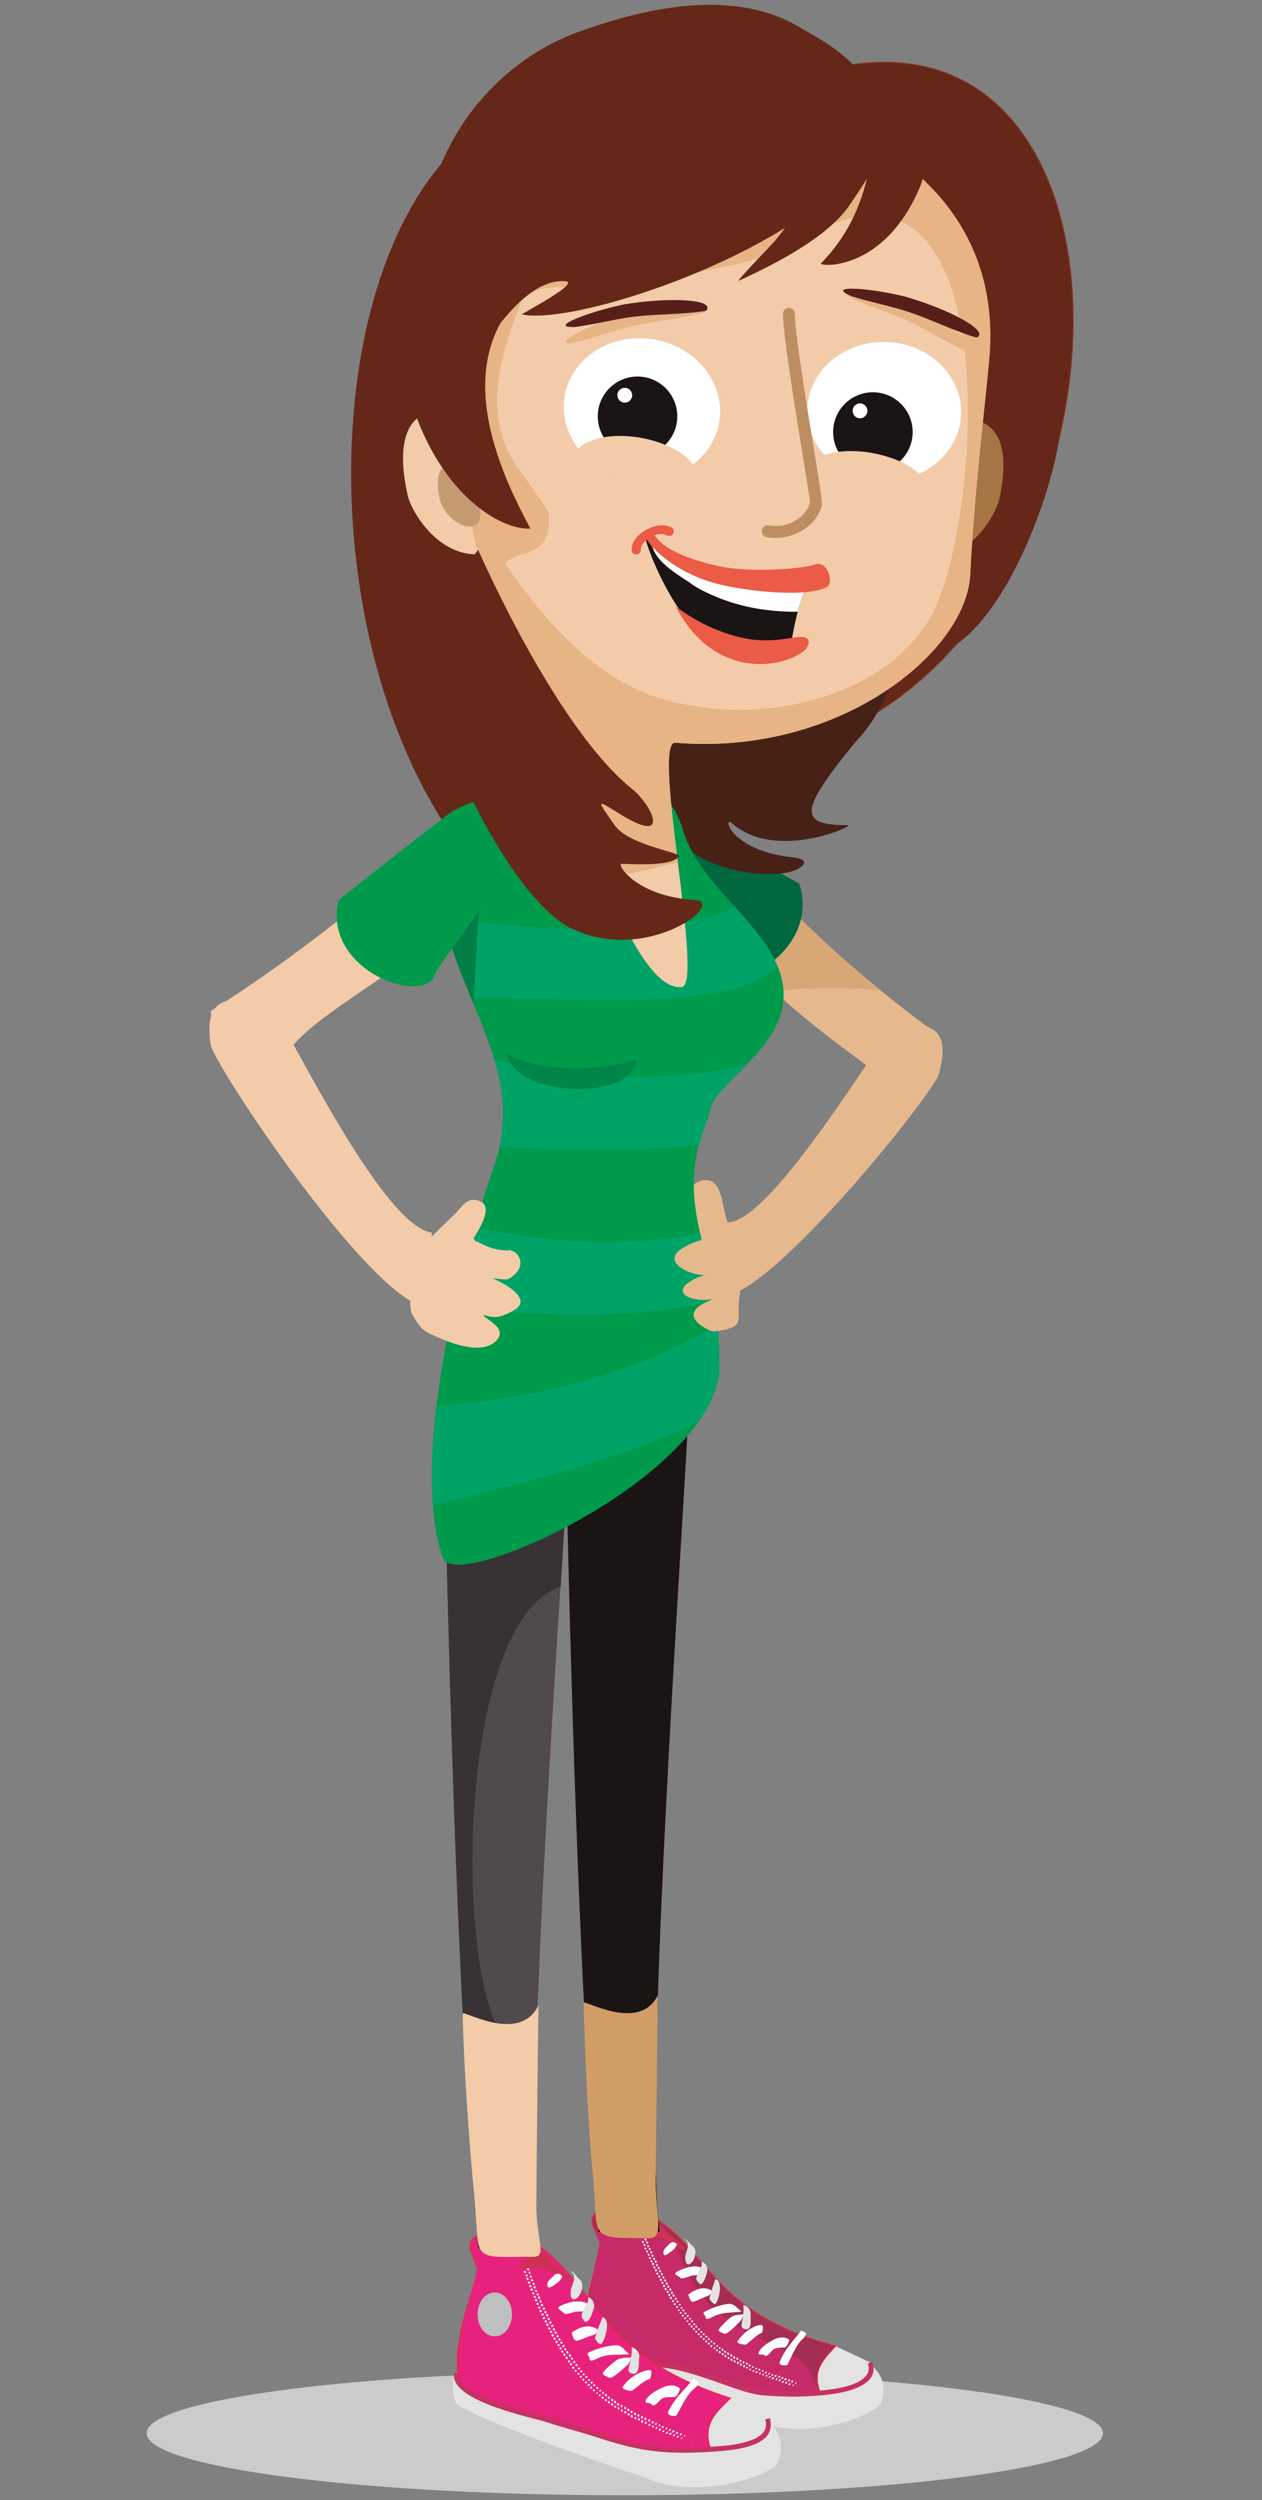<?xml version="1.0" encoding="utf-8"?>
<!-- Generator: Adobe Illustrator 18.0.0, SVG Export Plug-In . SVG Version: 6.00 Build 0)  -->
<!DOCTYPE svg PUBLIC "-//W3C//DTD SVG 1.1//EN" "http://www.w3.org/Graphics/SVG/1.1/DTD/svg11.dtd">
<svg version="1.1" id="Calque_1" xmlns="http://www.w3.org/2000/svg" xmlns:xlink="http://www.w3.org/1999/xlink" x="0px" y="0px"
	 viewBox="0 0 425.2 841.9" enable-background="new 0 0 425.2 841.9" xml:space="preserve">
<rect x="0" y="0" width="425.2" height="841.9" fill="#808080" stroke="none"/>
<g>
	<path fill-rule="evenodd" clip-rule="evenodd" fill="#CDCBCA" d="M210.5,840.3c-88.7,0-161.1-9.4-161.1-20.9
		c0-11.5,72.4-20.8,161.1-20.8c88.7,0,161.1,9.4,161.1,20.8C371.6,830.9,299.2,840.3,210.5,840.3z"/>
	<g>
		<path fill-rule="evenodd" clip-rule="evenodd" fill="#E5E2E2" d="M198.2,786.2c-1.3,0.1-2.8,4.9-0.6,9.7c7.8,9.8,23.5,5.9,38,10.3
			c0.3,0.1,0.6,0.2,0.9,0.3c6.9,3,13,6,19.8,9.1c12.6,5.5,32.1,0.5,39.8-5.3c2-2.5,1.8-7.1,1-8.9c-0.9-2.7-2.7-3.9-4-5.9
			c-3.9-1.8-7.7-3.6-11.6-5.4C253.5,789.5,226.4,786.9,198.2,786.2z"/>
		
			<path fill-rule="evenodd" clip-rule="evenodd" fill="#A42D55" stroke="#E62A3B" stroke-width="0.331" stroke-miterlimit="22.926" d="
			M200.2,750.7c0.6,1.4,1.2,2.8,1.9,4.2c0,0,0,0.7,0,0.7c-0.8,6-3.5,13.9-4.1,19.7c-0.6,5.5-0.7,9.1,0.3,14.5
			c0.4,1.1,2.2,3.5,6.2,4.6c6.4,1.8,12.9,1.5,19.5,2.6c17.5,2.9,31.4,12.6,52.6,9.2c-3.7-8.1,1.6-12.3,5-16.2
			c-12.5-3.2-24.2-8.2-34-16.5c-7.9-6.7-14.2-16.3-22-23c-1.9-1.4-3.7-2.8-5.5-4.2c-5.9-0.7-11.9-1.3-17.8-2
			C200,745.2,198.4,747,200.2,750.7z"/>
		<path fill-rule="evenodd" clip-rule="evenodd" fill="#C62A69" d="M276.1,806c-1-4.8-4-9.1-7.7-12c-16.1-9.4-33.4-12.9-40.5-38.3
			c-7.9-4-21.9,0.1-27.4-5.2c0.6,1.6,1.1,3.1,1.7,4.7c-2.5,11.6-5,20.2-4.2,32.3c0.1,0.9,0.3,1.8,0.4,2.8c0.5,0.5,0.9,1,1.4,1.5
			c1.2,0.8,2.4,1.6,3.6,2.4c1.8,0.4,3.6,0.7,5.4,1.1c4.7,0.5,9.4,1,14.2,1.4c4.1,0.9,8.2,1.9,12.3,2.8c4,1.3,8,2.6,12,3.9
			c3.9,0.9,7.7,1.8,11.6,2.8c3.6,0.2,7.3,0.5,10.9,0.7C271.8,806.6,273.9,806.3,276.1,806z"/>
		<path fill-rule="evenodd" clip-rule="evenodd" fill="#CD3155" d="M214.4,753.6c1.5-1.6,2.9-3.9,4.5-5c2.3-1.7,6.9,4.6,9,5.7
			c0.9,0.5,1.9,1.7,2.5,2.5c0.7,0.9-0.6,0.9-1.1,0.6c-2.8-1.9-3.8-2.9-7.3-3.6C220.6,753.5,214.7,754.3,214.4,753.6z"/>
		<path fill-rule="evenodd" clip-rule="evenodd" fill="#FDFDFE" d="M217.4,754.6l0.5-0.2l0,0l-0.1-0.2l-0.1-0.2l-0.1-0.2l-0.5,0.2
			l0.1,0.2l0.1,0.2L217.4,754.6L217.4,754.6L217.4,754.6z M274.3,806.1l0.3-0.5l0,0l0,0l0,0l0,0l0,0l0,0l0,0l0,0l0,0l0,0l0,0l0,0
			l0,0l0,0l0,0l0,0l0,0l0,0l0,0l0,0l0,0l0,0l0,0l0,0l0,0l0,0l-0.3,0.5l0,0l0,0l0,0l0,0l0,0l0,0l0,0l0,0l0,0l0,0l0,0l0,0l0,0l0,0l0,0
			l0,0l0,0l0,0l0,0l0,0L274.3,806.1L274.3,806.1L274.3,806.1L274.3,806.1L274.3,806.1L274.3,806.1L274.3,806.1z M273.3,805.5
			l0.3-0.5l0,0l0,0l0,0l0,0l0,0l0,0l0,0l0,0l0,0l0,0l0,0l0,0l0,0l0,0l0,0l0,0l0,0l0,0l0,0l0,0l0,0l0,0l0,0l-0.3,0.5l0,0l0,0l0,0l0,0
			l0,0l0,0l0,0l0,0l0,0l0,0l0,0l0,0l0,0l0,0l0,0l0,0l0,0L273.3,805.5L273.3,805.5L273.3,805.5L273.3,805.5L273.3,805.5L273.3,805.5
			L273.3,805.5z M272.3,804.9l0.3-0.5h0l0,0l0,0l0,0l0,0l0,0l0,0l0,0l0,0l0,0l0,0l0,0l0,0l0,0l0,0l0,0l0,0l0,0l0,0l0,0l0,0h0
			l-0.3,0.5l0,0l0,0l0,0l0,0l0,0l0,0l0,0l0,0l0,0l0,0l0,0l0,0l0,0l0,0l0,0l0,0l0,0L272.3,804.9L272.3,804.9L272.3,804.9L272.3,804.9
			L272.3,804.9L272.3,804.9z M271.3,804.2l0.3-0.5l0,0l0,0l0,0l0,0l0,0l0,0l0,0l0,0l0,0l0,0l0,0l0,0l0,0l0,0l0,0l0,0l0,0l0,0l0,0
			l0,0l-0.3,0.5l0,0l0,0l0,0l0,0l0,0l0,0l0,0l0,0l0,0l0,0l0,0l0,0l0,0l0,0l0,0L271.3,804.2L271.3,804.2L271.3,804.2L271.3,804.2
			L271.3,804.2L271.3,804.2z M270.3,803.7l0.3-0.5l0,0l0,0l0,0l0,0l0,0l0,0l0,0l0,0l0,0l0,0l0,0l0,0l0,0l0,0l0,0l0,0l0,0l0,0l0,0
			l-0.3,0.5l0,0l0,0l0,0l0,0l0,0l0,0l0,0l0,0l0,0l0,0l0,0l0,0l0,0l0,0L270.3,803.7L270.3,803.7L270.3,803.7L270.3,803.7L270.3,803.7
			L270.3,803.7z M269.3,803.1l0.3-0.5l0,0l0,0l0,0l0,0l0,0l0,0l0,0l0,0l0,0l0,0l0,0l0,0l0,0l0,0l0,0l0,0l0,0h0l-0.2,0.5l0,0l0,0l0,0
			l0,0l0,0l0,0l0,0l0,0l0,0l0,0l0,0l0,0l0,0l0,0L269.3,803.1L269.3,803.1L269.3,803.1L269.3,803.1L269.3,803.1z M268.2,802.7
			l0.2-0.5h0l0,0l0,0l0,0l0,0l0,0l0,0l0,0l0,0l0,0l-0.1,0l-0.1,0l-0.1,0l-0.2,0.6l0.1,0l0.1,0l0.1,0l0,0l0,0l0,0l0,0l0,0l0,0
			L268.2,802.7L268.2,802.7L268.2,802.7L268.2,802.7L268.2,802.7z M267.1,802.3l0.2-0.6l0,0l-0.1,0l-0.1,0l-0.1,0l-0.1,0l-0.1,0
			l-0.1,0l0,0l-0.2,0.6l0,0l0.1,0l0.1,0l0.1,0l0.1,0l0.1,0L267.1,802.3L267.1,802.3L267.1,802.3z M266,801.9l0.2-0.6l0,0l-0.1,0
			l-0.1,0l-0.1,0l-0.1,0l-0.1,0l-0.1,0l0,0l-0.2,0.6h0l0.1,0l0.1,0l0.1,0l0.1,0l0.1,0L266,801.9L266,801.9L266,801.9z M264.9,801.5
			l0.2-0.6l-0.1,0l-0.1,0l-0.1,0l-0.1,0l-0.1,0l-0.1,0l-0.1,0l-0.2,0.6l0,0l0.1,0l0.1,0l0.1,0l0.1,0L264.9,801.5L264.9,801.5
			L264.9,801.5z M263.8,801.1l0.2-0.6l0,0l-0.1,0l-0.1,0l-0.1,0l-0.1,0l-0.1,0l-0.1,0l-0.2,0.6l0.1,0l0.1,0l0.1,0l0.1,0l0.1,0
			L263.8,801.1L263.8,801.1L263.8,801.1z M262.7,800.7l0.2-0.6l0,0l-0.1,0l-0.1,0l-0.1,0l-0.1,0l-0.1,0l0,0l-0.2,0.6l0,0l0.1,0
			l0.1,0l0.1,0l0.1,0L262.7,800.7L262.7,800.7L262.7,800.7z M261.5,800.4l0.2-0.6l-0.1,0l-0.1,0l-0.1,0l-0.1,0l-0.1,0l-0.1,0
			l-0.2,0.6l0.1,0l0.1,0l0.1,0l0.1,0L261.5,800.4L261.5,800.4L261.5,800.4z M260.4,800l0.2-0.5l0,0l-0.1,0l-0.1,0l-0.1,0l-0.1,0
			l-0.1,0l0,0l-0.2,0.6l0,0l0.1,0l0.1,0l0.1,0l0.1,0L260.4,800L260.4,800L260.4,800z M259.3,799.6l0.2-0.5l0,0l-0.1,0l-0.1,0l-0.1,0
			l-0.1,0l-0.1,0l0,0l-0.2,0.5l0,0l0.1,0l0.1,0l0.1,0l0.1,0L259.3,799.6L259.3,799.6L259.3,799.6z M258.2,799.2l0.2-0.5l0,0l-0.1,0
			l-0.1,0l-0.1,0l-0.1,0l-0.1,0l0,0l-0.2,0.5l0,0l0.1,0l0.1,0l0.1,0l0.1,0L258.2,799.2L258.2,799.2L258.2,799.2z M257.1,798.7
			l0.2-0.5l0,0l-0.1,0l-0.1,0l-0.1,0l-0.1,0l-0.1,0l-0.2,0.5l0.1,0l0.1,0l0.1,0l0.1,0L257.1,798.7L257.1,798.7L257.1,798.7z
			 M256,798.3l0.2-0.6l-0.1,0l-0.1,0l-0.1,0l-0.1,0l-0.1,0l-0.1,0l-0.2,0.5l0.1,0l0.1,0l0.1,0l0.1,0L256,798.3L256,798.3L256,798.3z
			 M254.9,797.9l0.2-0.5l0,0l-0.1,0l-0.1,0l-0.1,0l-0.1,0l-0.1,0l0,0l-0.2,0.5l0,0l0.1,0l0.1,0l0.1,0l0.1,0L254.9,797.9L254.9,797.9
			L254.9,797.9z M253.8,797.4l0.2-0.5l-0.1,0l-0.1,0l-0.1,0l-0.1-0.1l-0.1,0l0,0l-0.2,0.5l0,0l0.1,0l0.1,0l0.1,0.1L253.8,797.4
			L253.8,797.4L253.8,797.4z M252.8,796.9l0.2-0.5l-0.1,0l-0.1-0.1l-0.1,0l-0.1-0.1l-0.1,0l-0.1,0l-0.2,0.5l0.1,0l0.1,0.1l0.1,0
			l0.1,0.1L252.8,796.9L252.8,796.9L252.8,796.9z M251.7,796.4l0.3-0.5l0,0l-0.1-0.1l-0.1,0l-0.1-0.1l-0.1-0.1l-0.1,0l-0.3,0.5
			l0.1,0l0.1,0l0.1,0.1l0.1,0.1L251.7,796.4L251.7,796.4L251.7,796.4z M250.6,795.9l0.3-0.5l0,0l-0.1,0l-0.1-0.1l-0.1-0.1l-0.1,0
			l-0.1,0l-0.3,0.5l0.1,0l0.1,0.1l0.1,0.1l0.1,0.1L250.6,795.9L250.6,795.9L250.6,795.9z M249.6,795.4l0.3-0.5l0,0l-0.1,0l-0.1-0.1
			l-0.1-0.1l-0.1-0.1l-0.1,0l-0.3,0.5l0.1,0l0.1,0.1l0.1,0.1l0.1,0.1L249.6,795.4L249.6,795.4L249.6,795.4z M248.5,794.8l0.3-0.5
			l0,0l-0.1-0.1l-0.1-0.1l-0.1-0.1l-0.1-0.1l-0.1,0l-0.3,0.5l0.1,0l0.1,0.1l0.1,0.1l0.1,0.1L248.5,794.8L248.5,794.8L248.5,794.8z
			 M247.5,794.3l0.3-0.5l-0.1,0l-0.1-0.1l-0.1-0.1l-0.1-0.1l-0.1-0.1l0,0L247,794l0,0l0.1,0.1l0.1,0.1l0.1,0.1L247.5,794.3
			L247.5,794.3L247.5,794.3z M246.5,793.7l0.3-0.5l-0.1-0.1l-0.1-0.1l-0.1-0.1l-0.1-0.1l-0.1-0.1l0,0l-0.3,0.5h0l0.1,0.1l0.1,0.1
			l0.1,0.1L246.5,793.7L246.5,793.7L246.5,793.7z M245.4,793.1l0.3-0.5h0l-0.1-0.1l-0.1-0.1l-0.1-0.1l-0.1-0.1l-0.1-0.1l-0.3,0.5
			l0.1,0.1l0.1,0.1l0.1,0.1l0.1,0.1L245.4,793.1L245.4,793.1L245.4,793.1z M244.4,792.4l0.3-0.5l-0.1,0l-0.1-0.1l-0.1-0.1l-0.1-0.1
			l-0.1-0.1l0,0l-0.3,0.5l0,0l0.1,0.1l0.1,0.1l0.1,0.1L244.4,792.4L244.4,792.4L244.4,792.4z M243.5,791.8l0.3-0.5l-0.1-0.1
			l-0.1-0.1l-0.1-0.1l-0.1-0.1l-0.1-0.1l-0.3,0.5l0.1,0.1l0.1,0.1l0.1,0.1L243.5,791.8L243.5,791.8L243.5,791.8z M242.5,791.1
			L242.5,791.1l-0.2-0.1l-0.1-0.1l-0.1-0.1l0,0l0.4-0.5l0,0l0.1,0.1l0.1,0.1l0.1,0.1l0,0L242.5,791.1L242.5,791.1z M241.6,790.4
			l0.4-0.5l0,0l-0.1-0.1l-0.1-0.1l-0.1-0.1l0,0l-0.4,0.5l0,0l0.1,0.1l0.1,0.1L241.6,790.4L241.6,790.4L241.6,790.4z M240.6,789.7
			l0.4-0.5l0,0l-0.1-0.1l-0.1-0.1l-0.1-0.1l-0.1-0.1l-0.4,0.5l0.1,0l0.1,0.1l0.1,0.1L240.6,789.7L240.6,789.7L240.6,789.7z
			 M239.7,788.9l0.4-0.4l-0.1-0.1l-0.1-0.1l-0.1-0.1l-0.1-0.1l-0.4,0.4l0.1,0.1l0.1,0.1l0.1,0.1L239.7,788.9L239.7,788.9z
			 M238.8,788.1l0.4-0.4l-0.1-0.1l-0.1-0.1l-0.1-0.1l-0.1-0.1l-0.4,0.4l0.1,0.1l0.1,0.1l0.1,0.1L238.8,788.1L238.8,788.1z
			 M238,787.3l0.4-0.4l-0.1-0.1l-0.1-0.1l-0.1-0.1l-0.1-0.1l-0.4,0.4l0.1,0.1l0.1,0.1L238,787.3L238,787.3L238,787.3z M237.1,786.5
			l0.4-0.4l-0.1-0.1l-0.1-0.1l-0.1-0.1l-0.1-0.1l-0.4,0.4l0.1,0.1l0.1,0.1L237.1,786.5L237.1,786.5L237.1,786.5z M236.3,785.7
			l0.4-0.4l-0.1-0.1l-0.1-0.1l-0.1-0.1l-0.1-0.1l-0.4,0.4l0.1,0.1l0.1,0.1L236.3,785.7L236.3,785.7L236.3,785.7z M235.5,784.8
			l0.4-0.4l-0.1-0.1l-0.1-0.1l-0.1-0.1l-0.1-0.1l-0.4,0.4l0.1,0.1l0.1,0.1L235.5,784.8L235.5,784.8L235.5,784.8z M234.6,783.9
			l0.4-0.4l-0.1-0.1l-0.1-0.1l-0.1-0.1l-0.1-0.1l-0.4,0.4l0.1,0.1l0.1,0.1l0.1,0.1L234.6,783.9L234.6,783.9z M233.9,783.1l0.4-0.4
			l-0.1-0.1l-0.1-0.1l-0.1-0.1l-0.1-0.1l-0.4,0.4l0.1,0.1l0.1,0.1l0.1,0.1L233.9,783.1L233.9,783.1z M233.1,782.1l0.5-0.4l0,0
			l-0.1-0.1l-0.1-0.1l-0.1-0.1l0-0.1l-0.5,0.4l0,0.1l0.1,0.1l0.1,0.1L233.1,782.1L233.1,782.1L233.1,782.1z M232.4,781.2l0.5-0.4
			l0,0l-0.1-0.1l-0.1-0.1l-0.1-0.1l0,0l-0.5,0.4l0,0l0.1,0.1l0.1,0.1L232.4,781.2L232.4,781.2L232.4,781.2z M231.6,780.3l0.5-0.4
			l0-0.1l-0.1-0.1l-0.1-0.1l-0.1-0.1h0l-0.5,0.4l0,0l0.1,0.1l0.1,0.1L231.6,780.3L231.6,780.3L231.6,780.3z M230.9,779.4l0.5-0.3
			l-0.1-0.1l-0.1-0.1l-0.1-0.1l-0.1-0.1l-0.5,0.3l0.1,0.1l0.1,0.1L230.9,779.4L230.9,779.4L230.9,779.4z M230.2,778.4l0.5-0.3
			l-0.1-0.1l-0.1-0.1l-0.1-0.1l-0.1-0.1l-0.5,0.3l0.1,0.1l0.1,0.1l0.1,0.1L230.2,778.4L230.2,778.4z M229.5,777.5l0.5-0.3l0,0
			l-0.1-0.1l-0.1-0.1l-0.1-0.1l0,0l-0.5,0.3l0,0l0.1,0.1l0.1,0.1L229.5,777.5L229.5,777.5L229.5,777.5z M228.9,776.5l0.5-0.3l0-0.1
			l-0.1-0.1l-0.1-0.1l-0.1-0.1l-0.5,0.3l0.1,0.1l0.1,0.1L228.9,776.5L228.9,776.5L228.9,776.5z M228.2,775.5l0.5-0.3l-0.1-0.1
			l-0.1-0.2l-0.1-0.1l-0.1-0.1l-0.5,0.3l0.1,0.1l0.1,0.2l0.1,0.1L228.2,775.5L228.2,775.5z M227.6,774.5l0.5-0.3l0,0l-0.1-0.2
			l-0.1-0.1l-0.1-0.2l0,0l-0.5,0.3l0,0l0.1,0.2l0.1,0.2L227.6,774.5L227.6,774.5L227.6,774.5z M226.9,773.5l0.5-0.3l-0.1-0.1
			l-0.1-0.2l-0.1-0.2l-0.1-0.1l-0.5,0.3l0.1,0.1l0.1,0.2L226.9,773.5L226.9,773.5L226.9,773.5z M226.3,772.5l0.5-0.3l-0.1-0.2
			l-0.1-0.2l-0.1-0.2l0,0L226,772l0,0l0.1,0.2l0.1,0.2L226.3,772.5L226.3,772.5z M225.7,771.5l0.5-0.3l0-0.1l-0.1-0.2l-0.1-0.2
			l-0.1-0.1l-0.5,0.3l0.1,0.1l0.1,0.2L225.7,771.5L225.7,771.5L225.7,771.5z M225.1,770.5l0.5-0.3l-0.1-0.1l-0.1-0.2l-0.1-0.2l0-0.1
			l-0.5,0.3l0,0.1l0.1,0.2l0.1,0.2L225.1,770.5L225.1,770.5z M224.5,769.5l0.5-0.3l0-0.1l-0.1-0.2l-0.1-0.2l-0.1-0.1l-0.5,0.3
			l0.1,0.1l0.1,0.2L224.5,769.5L224.5,769.5L224.5,769.5z M224,768.4l0.5-0.3l-0.1-0.2l-0.1-0.2l-0.1-0.2l0,0l-0.5,0.3l0,0l0.1,0.2
			l0.1,0.2L224,768.4L224,768.4z M223.4,767.4l0.5-0.3l0-0.1l-0.1-0.2l-0.1-0.2l-0.1-0.1l-0.5,0.3l0.1,0.1l0.1,0.2L223.4,767.4
			L223.4,767.4L223.4,767.4z M222.9,766.3l0.5-0.3l0,0l-0.1-0.2l-0.1-0.2l-0.1-0.2l0,0l-0.5,0.3l0,0l0.1,0.2l0.1,0.2L222.9,766.3
			L222.9,766.3L222.9,766.3z M222.3,765.3l0.5-0.3l-0.1-0.1l-0.1-0.2l-0.1-0.2l0-0.1l-0.5,0.3l0,0.1l0.1,0.2l0.1,0.2L222.3,765.3
			L222.3,765.3z M221.8,764.2l0.5-0.3l0,0l-0.1-0.2l-0.1-0.2l-0.1-0.2l-0.5,0.3l0.1,0.2l0.1,0.2L221.8,764.2L221.8,764.2
			L221.8,764.2z M221.3,763.2l0.5-0.3l-0.1-0.1l-0.1-0.2l-0.1-0.2l0,0l-0.5,0.3l0,0.1l0.1,0.2l0.1,0.2L221.3,763.2L221.3,763.2z
			 M220.8,762.1l0.5-0.3l0-0.1l-0.1-0.2l-0.1-0.2l-0.1-0.1l-0.5,0.3l0.1,0.1l0.1,0.2L220.8,762.1L220.8,762.1L220.8,762.1z
			 M220.3,761.1l0.5-0.2l0,0l-0.1-0.2l-0.1-0.2l-0.1-0.2v0l-0.5,0.2v0l0.1,0.2l0.1,0.2L220.3,761.1L220.3,761.1L220.3,761.1z
			 M219.8,760l0.5-0.2l-0.1-0.1l-0.1-0.2l-0.1-0.2l0-0.1l-0.5,0.2l0,0.1l0.1,0.2l0.1,0.2L219.8,760L219.8,760z M219.3,758.9l0.5-0.2
			l0-0.1l-0.1-0.2l-0.1-0.2l-0.1-0.1l-0.5,0.2l0.1,0.1l0.1,0.2L219.3,758.9L219.3,758.9L219.3,758.9z M218.8,757.8l0.5-0.2l0,0
			l-0.1-0.2l-0.1-0.2l-0.1-0.2l0,0l-0.5,0.2l0,0l0.1,0.2l0.1,0.2L218.8,757.8L218.8,757.8L218.8,757.8z M218.3,756.8l0.5-0.2
			l-0.1-0.1l-0.1-0.2l-0.1-0.2l0-0.1l-0.5,0.2l0,0.1l0.1,0.2l0.1,0.2L218.3,756.8L218.3,756.8z M218.4,755.4L218.4,755.4l-0.1-0.3
			l-0.1-0.2l-0.1-0.1l-0.5,0.2l0.1,0.1l0.1,0.2l0.1,0.2l0,0.1L218.4,755.4z"/>
		<path fill-rule="evenodd" clip-rule="evenodd" fill="#FDFDFE" d="M216.5,755.4l0.5-0.2l0,0l-0.1-0.2l-0.1-0.2l-0.1-0.2l-0.5,0.2
			l0.1,0.2l0.1,0.2L216.5,755.4L216.5,755.4L216.5,755.4z M273.4,806.9l0.3-0.5l0,0l0,0l0,0l0,0l0,0l0,0l0,0l0,0l0,0l0,0l0,0l0,0
			l0,0l0,0l0,0l0,0l0,0l0,0l0,0l0,0l0,0l0,0l0,0l0,0l0,0l0,0l-0.3,0.5l0,0l0,0l0,0l0,0l0,0l0,0l0,0l0,0l0,0l0,0l0,0l0,0l0,0l0,0l0,0
			l0,0l0,0l0,0l0,0l0,0l0,0L273.4,806.9L273.4,806.9L273.4,806.9L273.4,806.9L273.4,806.9L273.4,806.9z M272.4,806.3l0.3-0.5l0,0
			l0,0l0,0l0,0l0,0l0,0l0,0l0,0l0,0l0,0l0,0l0,0l0,0l0,0l0,0l0,0l0,0l0,0l0,0l0,0l0,0l0,0l0,0l-0.3,0.5l0,0l0,0l0,0l0,0l0,0l0,0l0,0
			l0,0l0,0l0,0l0,0l0,0l0,0l0,0l0,0l0,0l0,0L272.4,806.3L272.4,806.3L272.4,806.3L272.4,806.3L272.4,806.3L272.4,806.3L272.4,806.3z
			 M271.4,805.7l0.3-0.5l0,0l0,0l0,0l0,0l0,0l0,0l0,0l0,0l0,0l0,0l0,0l0,0l0,0l0,0l0,0l0,0l0,0l0,0l0,0l0,0l0,0h0l-0.3,0.5l0,0l0,0
			l0,0l0,0l0,0l0,0l0,0l0,0l0,0l0,0l0,0l0,0l0,0l0,0l0,0l0,0l0,0L271.4,805.7L271.4,805.7L271.4,805.7L271.4,805.7L271.4,805.7
			L271.4,805.7z M270.4,805l0.3-0.5l0,0l0,0l0,0l0,0l0,0l0,0l0,0l0,0l0,0l0,0l0,0l0,0l0,0l0,0l0,0l0,0l0,0l0,0l0,0l0,0l-0.3,0.5l0,0
			l0,0l0,0l0,0l0,0l0,0l0,0l0,0l0,0l0,0l0,0l0,0l0,0l0,0l0,0L270.4,805L270.4,805L270.4,805L270.4,805L270.4,805L270.4,805z
			 M269.4,804.5l0.3-0.5h0l0,0l0,0l0,0l0,0l0,0l0,0l0,0l0,0l0,0l0,0l0,0l0,0l0,0l0,0l0,0l0,0l0,0l0,0l-0.3,0.5l0,0l0,0l0,0l0,0l0,0
			l0,0l0,0l0,0l0,0l0,0l0,0l0,0l0,0l0,0L269.4,804.5L269.4,804.5L269.4,804.5L269.4,804.5L269.4,804.5L269.4,804.5z M268.4,803.9
			l0.3-0.5l0,0l0,0l0,0l0,0l0,0l0,0l0,0l0,0l0,0l0,0l0,0l0,0l0,0l0,0l0,0l0,0l0,0l0,0l-0.2,0.5l0,0l0,0l0,0l0,0l0,0l0,0l0,0l0,0l0,0
			l0,0l0,0l0,0l0,0l0,0L268.4,803.9L268.4,803.9L268.4,803.9L268.4,803.9L268.4,803.9z M267.3,803.5l0.2-0.5h0l0,0l0,0l0,0l0,0l0,0
			l0,0l0,0l0,0l0,0l-0.1,0l-0.1,0l-0.1,0l-0.2,0.6l0.1,0l0.1,0l0.1,0l0,0l0,0l0,0l0,0l0,0l0,0L267.3,803.5L267.3,803.5L267.3,803.5
			L267.3,803.5L267.3,803.5z M266.2,803.1l0.2-0.5l0,0l-0.1,0l-0.1,0l-0.1,0l-0.1,0l-0.1,0l-0.1,0l0,0l-0.2,0.6l0,0l0.1,0l0.1,0
			l0.1,0l0.1,0l0.1,0L266.2,803.1L266.2,803.1L266.2,803.1z M265.1,802.7l0.2-0.6l0,0l-0.1,0l-0.1,0l-0.1,0l-0.1,0l-0.1,0l-0.1,0
			l0,0l-0.2,0.6l0,0l0.1,0l0.1,0l0.1,0l0.1,0l0.1,0L265.1,802.7L265.1,802.7L265.1,802.7z M264,802.3l0.2-0.5l-0.1,0l-0.1,0l-0.1,0
			l-0.1,0l-0.1,0l-0.1,0l0,0l-0.2,0.6l0.1,0l0.1,0l0.1,0l0.1,0l0.1,0L264,802.3L264,802.3L264,802.3z M262.9,801.9l0.2-0.6l0,0
			l-0.1,0l-0.1,0l-0.1,0l-0.1,0l-0.1,0l-0.1,0l-0.2,0.6l0.1,0l0.1,0l0.1,0l0.1,0l0.1,0L262.9,801.9L262.9,801.9L262.9,801.9z
			 M261.8,801.5l0.2-0.6l0,0l-0.1,0l-0.1,0l-0.1,0l-0.1,0l-0.1,0l0,0l-0.2,0.6l0,0l0.1,0l0.1,0l0.1,0l0.1,0L261.8,801.5L261.8,801.5
			L261.8,801.5z M260.6,801.2l0.2-0.6l-0.1,0l-0.1,0l-0.1,0l-0.1,0l-0.1,0l-0.1,0l-0.2,0.6l0.1,0l0.1,0l0.1,0l0.1,0L260.6,801.2
			L260.6,801.2L260.6,801.2z M259.5,800.8l0.2-0.6l0,0l-0.1,0l-0.1,0l-0.1,0l-0.1,0l-0.1,0l0,0l-0.2,0.5l0,0l0.1,0l0.1,0l0.1,0
			l0.1,0L259.5,800.8L259.5,800.8L259.5,800.8z M258.4,800.4l0.2-0.6l0,0l-0.1,0l-0.1,0l-0.1,0l-0.1,0l-0.1,0l0,0l-0.2,0.5l0,0
			l0.1,0l0.1,0l0.1,0l0.1,0L258.4,800.4L258.4,800.4L258.4,800.4z M257.3,800l0.2-0.6l0,0l-0.1,0l-0.1,0l-0.1,0l-0.1,0l-0.1,0l0,0
			l-0.2,0.5l0,0l0.1,0l0.1,0l0.1,0l0.1,0L257.3,800L257.3,800L257.3,800z M256.2,799.5l0.2-0.5l0,0l-0.1,0l-0.1,0l-0.1,0l-0.1,0
			l-0.1,0l-0.2,0.5l0.1,0l0.1,0l0.1,0l0.1,0L256.2,799.5L256.2,799.5L256.2,799.5z M255.1,799.1l0.2-0.5l-0.1,0l-0.1,0l-0.1,0
			l-0.1,0l-0.1,0l-0.1,0l-0.2,0.5l0.1,0l0.1,0l0.1,0l0.1,0L255.1,799.1L255.1,799.1L255.1,799.1z M254,798.7l0.2-0.5l0,0l-0.1,0
			l-0.1,0l-0.1,0l-0.1,0l-0.1,0h0l-0.2,0.5l0,0l0.1,0l0.1,0l0.1,0l0.1,0L254,798.7L254,798.7L254,798.7z M252.9,798.2l0.2-0.5
			l-0.1,0l-0.1,0l-0.1,0l-0.1,0l-0.1,0l0,0l-0.2,0.5l0,0l0.1,0l0.1,0l0.1,0L252.9,798.2L252.9,798.2L252.9,798.2z M251.9,797.7
			l0.2-0.5l-0.1,0l-0.1,0l-0.1-0.1l-0.1,0l-0.1-0.1l-0.1,0l-0.2,0.5l0.1,0l0.1,0l0.1,0l0.1,0L251.9,797.7L251.9,797.7L251.9,797.7z
			 M250.8,797.2l0.3-0.5l0,0l-0.1-0.1l-0.1-0.1l-0.1,0l-0.1,0l-0.1,0l-0.3,0.5l0.1,0l0.1,0.1l0.1,0.1l0.1,0.1L250.8,797.2
			L250.8,797.2L250.8,797.2z M249.7,796.7l0.3-0.5l0,0l-0.1-0.1l-0.1-0.1l-0.1,0l-0.1-0.1l-0.1,0l-0.3,0.5l0.1,0l0.1,0.1l0.1,0.1
			l0.1,0L249.7,796.7L249.7,796.7L249.7,796.7z M248.7,796.2l0.3-0.5l0,0l-0.1-0.1l-0.1-0.1l-0.1-0.1l-0.1-0.1l-0.1,0l-0.3,0.5
			l0.1,0l0.1,0.1l0.1,0.1l0.1,0.1L248.7,796.2L248.7,796.2L248.7,796.2z M247.6,795.7l0.3-0.5l0,0l-0.1-0.1l-0.1-0.1l-0.1-0.1
			l-0.1-0.1l-0.1,0l-0.3,0.5l0.1,0l0.1,0.1l0.1,0.1l0.1,0.1L247.6,795.7L247.6,795.7L247.6,795.7z M246.6,795.1l0.3-0.5l-0.1,0
			l-0.1-0.1l-0.1-0.1l-0.1-0.1l-0.1-0.1l0,0l-0.3,0.5l0,0l0.1,0.1l0.1,0.1l0.1,0.1L246.6,795.1L246.6,795.1L246.6,795.1z
			 M245.6,794.5l0.3-0.5l-0.1,0l-0.1-0.1l-0.1-0.1l-0.1-0.1l-0.1-0.1l0,0l-0.3,0.5l0,0l0.1,0.1l0.1,0.1l0.1,0.1L245.6,794.5
			L245.6,794.5L245.6,794.5z M244.5,793.9l0.3-0.5l0,0l-0.1-0.1l-0.1-0.1l-0.1-0.1l-0.1-0.1l-0.1,0l-0.3,0.5l0.1,0l0.1,0.1l0.1,0.1
			l0.1,0.1L244.5,793.9L244.5,793.9L244.5,793.9z M243.6,793.2l0.3-0.5l-0.1,0l-0.1-0.1l-0.1-0.1l-0.1-0.1l-0.1-0.1l0,0l-0.3,0.5
			l0,0l0.1,0.1l0.1,0.1l0.1,0.1L243.6,793.2L243.6,793.2L243.6,793.2z M242.6,792.6l0.3-0.5l-0.1-0.1l-0.1-0.1l-0.1-0.1l-0.1-0.1
			l-0.1-0.1l-0.3,0.5l0.1,0.1l0.1,0.1l0.1,0.1L242.6,792.6L242.6,792.6L242.6,792.6z M241.6,791.9L241.6,791.9l-0.2-0.1l-0.1-0.1
			l-0.1-0.1l0,0l0.4-0.5l0,0l0.1,0.1l0.1,0.1l0.1,0.1l0,0L241.6,791.9L241.6,791.9z M240.7,791.2l0.4-0.5l0,0l-0.1-0.1l-0.1-0.1
			l-0.1-0.1l0,0l-0.4,0.5l0,0l0.1,0.1l0.1,0.1L240.7,791.2L240.7,791.2L240.7,791.2z M239.7,790.5l0.4-0.5l0,0l-0.1-0.1l-0.1-0.1
			l-0.1-0.1l-0.1,0l-0.4,0.4l0.1,0.1l0.1,0.1l0.1,0.1L239.7,790.5L239.7,790.5L239.7,790.5z M238.8,789.7l0.4-0.5l-0.1-0.1L239,789
			l-0.1-0.1l-0.1-0.1l-0.4,0.4l0.1,0.1l0.1,0.1l0.1,0.1L238.8,789.7L238.8,789.7z M237.9,788.9l0.4-0.4l-0.1-0.1l-0.1-0.1l-0.1-0.1
			l-0.1-0.1l-0.4,0.4l0.1,0.1l0.1,0.1l0.1,0.1L237.9,788.9L237.9,788.9z M237.1,788.1l0.4-0.4l-0.1-0.1l-0.1-0.1l-0.1-0.1l-0.1-0.1
			l-0.4,0.4l0.1,0.1l0.1,0.1L237.1,788.1L237.1,788.1L237.1,788.1z M236.2,787.3l0.4-0.4l-0.1-0.1l-0.1-0.1l-0.1-0.1l-0.1-0.1
			l-0.4,0.4l0.1,0.1l0.1,0.1L236.2,787.3L236.2,787.3L236.2,787.3z M235.4,786.5l0.4-0.4l-0.1-0.1l-0.1-0.1l-0.1-0.1l-0.1-0.1
			L235,786l0.1,0.1l0.1,0.1L235.4,786.5L235.4,786.5L235.4,786.5z M234.6,785.6l0.4-0.4l-0.1-0.1l-0.1-0.1l-0.1-0.1l-0.1-0.1
			l-0.4,0.4l0.1,0.1l0.1,0.1l0.1,0.1L234.6,785.6L234.6,785.6z M233.8,784.7l0.4-0.4l-0.1-0.1l-0.1-0.1l-0.1-0.1l-0.1-0.1l-0.4,0.4
			l0.1,0.1l0.1,0.1l0.1,0.1L233.8,784.7L233.8,784.7z M233,783.9l0.4-0.4l-0.1-0.1l-0.1-0.1l-0.1-0.1L233,783l-0.4,0.4l0.1,0.1
			l0.1,0.1l0.1,0.1L233,783.9L233,783.9z M232.2,783l0.5-0.4l0,0l-0.1-0.1l-0.1-0.1l-0.1-0.1l0,0l-0.5,0.4l0,0.1l0.1,0.1l0.1,0.1
			L232.2,783L232.2,783L232.2,783z M231.5,782l0.5-0.4l0,0l-0.1-0.1l-0.1-0.1l-0.1-0.1l0,0l-0.5,0.4l0,0l0.1,0.1l0.1,0.1L231.5,782
			L231.5,782L231.5,782z M230.7,781.1l0.5-0.4l0-0.1l-0.1-0.1l-0.1-0.1l-0.1-0.1l0,0l-0.5,0.4l0,0l0.1,0.1l0.1,0.1L230.7,781.1
			L230.7,781.1L230.7,781.1z M230,780.2l0.5-0.4l-0.1-0.1l-0.1-0.1l-0.1-0.1l-0.1-0.1l-0.5,0.4l0.1,0.1l0.1,0.1L230,780.2L230,780.2
			L230,780.2z M229.3,779.2l0.5-0.3l-0.1-0.1l-0.1-0.1l-0.1-0.1l-0.1-0.1l-0.5,0.3l0.1,0.1l0.1,0.1l0.1,0.1L229.3,779.2L229.3,779.2
			z M228.6,778.3l0.5-0.3l0,0l-0.1-0.1l-0.1-0.1l-0.1-0.1l0,0l-0.5,0.3l0,0l0.1,0.1l0.1,0.1L228.6,778.3L228.6,778.3L228.6,778.3z
			 M228,777.3l0.5-0.3l0-0.1l-0.1-0.1l-0.1-0.1l-0.1-0.1l-0.5,0.3l0.1,0.1l0.1,0.1L228,777.3L228,777.3L228,777.3z M227.3,776.3
			l0.5-0.3l-0.1-0.1l-0.1-0.1l-0.1-0.1l-0.1-0.1l-0.5,0.3l0.1,0.1l0.1,0.1l0.1,0.2L227.3,776.3L227.3,776.3z M226.7,775.3l0.5-0.3
			l0,0l-0.1-0.1l-0.1-0.2l-0.1-0.2l0,0l-0.5,0.3l0,0l0.1,0.2l0.1,0.2L226.7,775.3L226.7,775.3L226.7,775.3z M226,774.3l0.5-0.3
			l-0.1-0.1l-0.1-0.2l-0.1-0.2l-0.1-0.1l-0.5,0.3l0.1,0.1l0.1,0.2L226,774.3L226,774.3L226,774.3z M225.4,773.3l0.5-0.3l-0.1-0.2
			l-0.1-0.2l-0.1-0.2l0,0l-0.5,0.3l0,0l0.1,0.2l0.1,0.2L225.4,773.3L225.4,773.3z M224.8,772.3l0.5-0.3l0-0.1l-0.1-0.2l-0.1-0.2
			l-0.1-0.1l-0.5,0.3l0.1,0.1l0.1,0.2L224.8,772.3L224.8,772.3L224.8,772.3z M224.2,771.3l0.5-0.3l-0.1-0.1l-0.1-0.2l-0.1-0.2l0-0.1
			l-0.5,0.3l0,0.1l0.1,0.2l0.1,0.2L224.2,771.3L224.2,771.3z M223.6,770.3l0.5-0.3l0-0.1l-0.1-0.2l-0.1-0.2l-0.1-0.1l-0.5,0.3
			l0.1,0.1l0.1,0.2L223.6,770.3L223.6,770.3L223.6,770.3z M223.1,769.2l0.5-0.3l-0.1-0.2l-0.1-0.2l-0.1-0.2l0,0l-0.5,0.3l0,0
			l0.1,0.2l0.1,0.2L223.1,769.2L223.1,769.2z M222.5,768.2l0.5-0.3l0-0.1l-0.1-0.2l-0.1-0.2l-0.1-0.1l-0.5,0.3l0.1,0.1l0.1,0.2
			L222.5,768.2L222.5,768.2L222.5,768.2z M222,767.1l0.5-0.3l0,0l-0.1-0.2l-0.1-0.2l-0.1-0.2l0,0l-0.5,0.3l0,0l0.1,0.2l0.1,0.2
			L222,767.1L222,767.1L222,767.1z M221.4,766.1l0.5-0.3l-0.1-0.1l-0.1-0.2l-0.1-0.2l0-0.1l-0.5,0.3l0,0.1l0.1,0.2l0.1,0.2
			L221.4,766.1L221.4,766.1z M220.9,765l0.5-0.3l0,0l-0.1-0.2l-0.1-0.2l-0.1-0.2l-0.5,0.3l0.1,0.2l0.1,0.2L220.9,765L220.9,765
			L220.9,765z M220.4,764l0.5-0.3l-0.1-0.1l-0.1-0.2l-0.1-0.2l0-0.1l-0.5,0.3l0,0.1l0.1,0.2l0.1,0.2L220.4,764L220.4,764z
			 M219.9,762.9l0.5-0.3l0-0.1l-0.1-0.2l-0.1-0.2l-0.1-0.1l-0.5,0.3l0.1,0.1l0.1,0.2L219.9,762.9L219.9,762.9L219.9,762.9z
			 M219.4,761.9l0.5-0.2l0,0l-0.1-0.2l-0.1-0.2l-0.1-0.2l0,0l-0.5,0.2l0,0l0.1,0.2l0.1,0.2L219.4,761.9L219.4,761.9L219.4,761.9z
			 M218.9,760.8l0.5-0.2l-0.1-0.1l-0.1-0.2l-0.1-0.2l0-0.1l-0.5,0.2l0,0.1l0.1,0.2l0.1,0.2L218.9,760.8L218.9,760.8z M218.4,759.7
			l0.5-0.2l0-0.1l-0.1-0.2l-0.1-0.2l-0.1-0.1l-0.5,0.2l0.1,0.1l0.1,0.2L218.4,759.7L218.4,759.7L218.4,759.7z M217.9,758.6l0.5-0.2
			l0,0l-0.1-0.2l-0.1-0.2l-0.1-0.2l0,0l-0.5,0.2l0,0l0.1,0.2l0.1,0.2L217.9,758.6L217.9,758.6L217.9,758.6z M217.4,757.6l0.5-0.2
			l-0.1-0.1l-0.1-0.2l-0.1-0.2l0-0.1l-0.5,0.2l0,0.1l0.1,0.2l0.1,0.2L217.4,757.6L217.4,757.6z M217.5,756.2L217.5,756.2l-0.1-0.3
			l-0.1-0.2l-0.1-0.1l-0.5,0.2l0.1,0.1l0.1,0.2l0.1,0.2l0,0.1L217.5,756.2z"/>
		<path fill-rule="evenodd" clip-rule="evenodd" fill="#FDFDFE" d="M227.5,755.3c-1.4-0.8-2,0.5-2.9,1.3c-0.6,0.6-1.4,1.6-1,2.6
			c0.5,1,2.9-1.4,3.3-1.6c0.5-0.3,0.7-1,1-1.4C228.4,755.5,227.5,755.4,227.5,755.3z"/>
		<path fill-rule="evenodd" clip-rule="evenodd" fill="#E4E3E4" d="M230.5,754c2.5,1.6,0.6,3.9,0.4,5.9c-0.1,1.2,0.2,3.4,1.7,2.4
			c1.6-1.1,2.5-4.8,0.7-6C232.5,755.8,231.6,754.1,230.5,754z"/>
		<path fill-rule="evenodd" clip-rule="evenodd" fill="#FDFDFE" d="M236.2,763.6c-0.4,0.5-0.9,2.3-1.2,2.5c-0.5,0.2-1.4,0.1-2.1,0.3
			c-0.7,0.2-3.1,1.1-3.5,0.8c-0.6-0.5-1.2-0.9-1.7-1.2c-1.3-0.8,3.7-2.4,4.2-2.5C233.5,763.2,234.6,763,236.2,763.6z"/>
		<path fill-rule="evenodd" clip-rule="evenodd" fill="#E4E3E4" d="M236.4,761.5c0.3,2.3-0.9,2.9-1.5,4.7c-0.5,1.5-0.4,1.5,0.5,2.6
			c1.4,1.8,2.7-2.9,2.9-4c0.1-0.7-0.1-1.4-0.4-2.1C237.5,762.1,236.6,761.8,236.4,761.5z"/>
		<path fill-rule="evenodd" clip-rule="evenodd" fill="#FDFDFE" d="M239.7,771.3c0,0.7-0.4,1.6-1.1,1.8c-1.7,0.6-3.1,1.4-4.8,2
			c-0.9,0.3-1.4-0.7-1.6-1.5c-0.3-0.9-0.6-0.7,0.4-1.4C235,770.6,237.3,770,239.7,771.3z"/>
		<path fill-rule="evenodd" clip-rule="evenodd" fill="#E4E3E4" d="M241,767.5c-0.1,0.5-2.2,6.2-1.9,6.8c0.5,0.7,1.6,2.2,2.2,1.3
			C242.4,773.8,243.6,768.1,241,767.5z"/>
		<path fill-rule="evenodd" clip-rule="evenodd" fill="#FDFDFE" d="M249.9,778.4c-2.1-1.3-2.4-2.9-4.9-2.5c-2.7,0.4-5.4,1.4-7.6,2.6
			c-1,0.6,0.3,1,0.3,1.8c0.1,1.5,2.3-0.1,3.1-0.4C244,778.5,246.8,778.9,249.9,778.4z"/>
		<path fill-rule="evenodd" clip-rule="evenodd" fill="#FDFDFE" d="M250.6,779.3c-0.4,0.9-0.6,1.9-1.3,2.5c-0.7,0.6-4.3,4.6-5.3,4.1
			c-0.5-0.2-1.9-0.7-1.9-1.1c0-0.8,3.4-3.9,4.1-4.4C247.9,779.3,248.9,779.7,250.6,779.3z"/>
		<path fill-rule="evenodd" clip-rule="evenodd" fill="#E4E3E4" d="M250.4,776.3c0.3,1.8,0,3-0.2,4.7c-0.1,0.9-0.9,2.7,0.3,3.2
			c3.2,1.3,2.3-3.4,2.4-5.2C253,777.7,251.4,776.2,250.4,776.3z"/>
		<path fill-rule="evenodd" clip-rule="evenodd" fill="#FDFDFE" d="M248.4,788.6c1.5-2.4,3.8-4.3,6.3-5.3c0.4-0.2,1.4-0.4,1.9-0.3
			c0.9,0.2,0.2,2.6,0.1,2.6c-2.2,0.9-3.4,2.6-5.3,3.9C250.8,789.8,248.4,789.2,248.4,788.6z"/>
		<path fill-rule="evenodd" clip-rule="evenodd" fill="#FDFDFE" d="M255.6,792.7c-0.3-1.9,5.2-5.2,6.7-5.4c0.9-0.1,1.5-0.3,2.4,0
			c1.3,0.5,1.4,0.5,0.9,1.7c-0.2,0.5-0.6,1.4-1.2,1.5c-1.5,0.2-3.1-0.1-4.2,1c-0.5,0.5-1.9,2.6-2.7,1.6
			C257.1,792.7,256,793.2,255.6,792.7z"/>
		<path fill-rule="evenodd" clip-rule="evenodd" fill="#FDFDFE" d="M269.9,784.8c-2.1,3-4.9,5.6-6.5,9.1c-0.2,0.5-1.1,1.7-0.6,2.2
			c0.3,0.5,2.3,0.7,2.6,0.1c1.2-2.4,2.5-5.7,4.2-7.7c0.5-0.5,2.3-2,1.9-2.8C271.3,785.3,270.1,785,269.9,784.8z"/>
		<path fill-rule="evenodd" clip-rule="evenodd" fill="#C73161" d="M196.8,786.8c-0.4,1.4,0.6,3.3,2.8,5c1.8,1.3,4.3,2.6,7.7,3.4
			c3,0.8,6.6,1.1,10.4,1.5c4.1,0.4,8.3,0.8,12.1,1.8c4.8,1.2,9.2,2.8,13.2,4.2c5.4,1.9,10.2,3.7,14.7,4c6.1,0.5,14.8,0.6,22.1-0.4
			c4-0.5,7.6-1.4,10.2-2.8c2.8-1.5,4.5-3.4,4.3-6.1c0-0.6-0.2-1.3-0.4-2l-1.5,0.5c0.2,0.6,0.3,1.1,0.3,1.5c0.1,2-1.3,3.5-3.5,4.7
			c-2.4,1.3-5.9,2.1-9.7,2.6c-7.2,1-15.7,0.8-21.7,0.3c-4.2-0.3-9-2-14.3-3.9c-4.1-1.5-8.5-3-13.3-4.3c-3.9-1-8.3-1.4-12.4-1.8
			c-3.7-0.4-7.3-0.7-10.2-1.5c-3.1-0.8-5.5-2-7.1-3.2c-1.7-1.3-2.5-2.5-2.3-3.3L196.8,786.8z"/>
	</g>
	<g>
		<path fill-rule="evenodd" clip-rule="evenodd" fill="#E4E3E4" d="M154.8,798.2c-1.4,0-3.4,5.2-1.3,10.7c0.5,3.2,43.9,19,63.4,25.2
			c13.5,6.8,35.3,2.6,44.1-3.4c2.4-2.6,2.4-7.6,1.6-9.7c-0.9-3-2.7-4.5-4.1-6.7c-4.1-2.2-8.3-4.5-12.4-6.7
			C215.4,805.2,185.7,800.7,154.8,798.2z"/>
		
			<path fill-rule="evenodd" clip-rule="evenodd" fill="#E7227D" stroke="#E62A3B" stroke-width="0.331" stroke-miterlimit="22.926" d="
			M159.1,759.3c0.6,1.6,1.2,3.1,1.8,4.7c0,0,0,0.7-0.1,0.7c-1.3,6.6-4.7,15-5.7,21.4c-1,6-1.4,10-0.6,16c0.3,1.2,2.2,4,6.5,5.5
			c6.9,2.4,14.1,2.5,21.3,4.1c19,4.2,33.8,15.8,57.3,13.4c-3.5-9.1,2.5-13.4,6.5-17.5c-13.6-4.3-26.1-10.5-36.4-20.2
			c-8.3-7.8-14.6-18.8-22.8-26.7c-1.9-1.6-3.9-3.3-5.8-4.9c-6.5-1.1-13-2.2-19.4-3.3C159.2,753.2,157.3,755.2,159.1,759.3z"/>
		<path fill-rule="evenodd" clip-rule="evenodd" fill="#E7227D" d="M239.1,824.7c-0.8-5.3-3.9-10.3-7.7-13.7
			c-17.1-11.4-36-16.3-42.2-44.6c-8.4-4.8-24.1-1.2-29.8-7.4c0.5,1.8,1.1,3.5,1.6,5.3c-3.5,12.6-6.7,21.9-6.6,35.2
			c0.1,1,0.2,2,0.3,3.1c4.3,5.4,32.3,14.9,53.9,19.8c10.6,2.4,19.4,2.4,23.5,2.9C234.4,825.1,236.8,824.9,239.1,824.7z"/>
		<path fill-rule="evenodd" clip-rule="evenodd" fill="#CD3155" d="M174.5,763.3c1.8-1.7,3.4-4.1,5.2-5.3c2.7-1.7,7.3,5.5,9.5,6.8
			c0.9,0.6,2,2,2.6,2.9c0.7,1-0.8,0.9-1.2,0.5c-2.9-2.3-4.1-3.4-7.8-4.4C181.4,763.6,174.8,764.1,174.5,763.3z"/>
		<path fill-rule="evenodd" clip-rule="evenodd" fill="#FDFDFE" d="M177.8,764.6l0.6-0.2l0,0l-0.1-0.2l-0.1-0.2l-0.1-0.2l-0.6,0.2
			l0.1,0.2l0.1,0.2L177.8,764.6L177.8,764.6L177.8,764.6z M237.2,824.7l0.3-0.6l0,0l0,0l0,0l0,0l0,0l0,0l0,0l0,0l0,0l0,0l0,0l0,0
			l0,0l0,0l0,0l0,0l0,0l0,0l0,0l0,0l0,0l0,0l0,0l0,0l0,0l0,0l-0.3,0.5h0l0,0l0,0l0,0l0,0l0,0l0,0l0,0l0,0l0,0l0,0l0,0l0,0l0,0l0,0
			l0,0l0,0l0,0l0,0l0,0l0,0L237.2,824.7L237.2,824.7L237.2,824.7L237.2,824.7L237.2,824.7L237.2,824.7z M236.1,824l0.4-0.5l0,0l0,0
			l0,0l0,0l0,0l0,0l0,0l0,0l0,0l0,0l0,0l0,0l0,0l0,0l0,0l0,0l0,0l0,0l0,0l0,0l0,0l0,0l0,0l-0.4,0.5l0,0l0,0l0,0l0,0l0,0l0,0l0,0l0,0
			l0,0l0,0l0,0l0,0l0,0l0,0l0,0l0,0l0,0l0,0L236.1,824L236.1,824L236.1,824L236.1,824L236.1,824L236.1,824z M235.1,823.3l0.4-0.5
			l0,0l0,0l0,0l0,0l0,0l0,0l0,0l0,0l0,0l0,0l0,0l0,0l0,0l0,0l0,0l0,0l0,0l0,0l0,0l0,0l0,0h0l-0.4,0.5h0l0,0l0,0l0,0l0,0l0,0l0,0l0,0
			l0,0l0,0l0,0l0,0l0,0l0,0l0,0l0,0l0,0L235.1,823.3L235.1,823.3L235.1,823.3L235.1,823.3L235.1,823.3L235.1,823.3z M234,822.5
			l0.4-0.5l0,0l0,0l0,0l0,0l0,0l0,0l0,0l0,0l0,0l0,0l0,0l0,0l0,0l0,0l0,0l0,0l0,0l0,0l0,0l0,0l-0.4,0.5l0,0l0,0l0,0l0,0l0,0l0,0l0,0
			l0,0l0,0l0,0l0,0l0,0l0,0l0,0l0,0L234,822.5L234,822.5L234,822.5L234,822.5L234,822.5L234,822.5z M232.9,821.8l0.3-0.5h0l0,0l0,0
			l0,0l0,0l0,0l0,0l0,0l0,0l0,0l0,0l0,0l0,0l0,0l0,0l0,0l0,0l0,0l0,0l-0.3,0.6l0,0l0,0l0,0l0,0l0,0l0,0l0,0l0,0l0,0l0,0l0,0l0,0l0,0
			l0,0L232.9,821.8L232.9,821.8L232.9,821.8L232.9,821.8L232.9,821.8L232.9,821.8z M231.8,821.2l0.3-0.6l0,0l0,0l0,0l0,0l0,0l0,0
			l0,0l0,0l0,0l0,0l0,0l0,0l0,0l0,0l0,0l0,0l0,0l0,0l-0.3,0.6l0,0l0,0l0,0l0,0l0,0l0,0l0,0l0,0l0,0l0,0l0,0l0,0l0,0l0,0L231.8,821.2
			L231.8,821.2L231.8,821.2L231.8,821.2L231.8,821.2z M230.7,820.6l0.3-0.6l0,0l0,0l0,0l0,0l0,0l0,0l0,0l0,0l0,0l0,0l-0.1,0l-0.1,0
			l-0.1,0l-0.3,0.6l0.1,0l0.1,0l0.1,0l0,0l0,0l0,0l0,0l0,0l0,0L230.7,820.6L230.7,820.6L230.7,820.6L230.7,820.6L230.7,820.6z
			 M229.5,820.1l0.3-0.6l0,0l-0.1,0l-0.1,0l-0.1,0l-0.1,0l-0.1,0l-0.1,0l0,0l-0.2,0.6l0,0l0.1,0l0.1,0l0.1,0l0.1,0l0.1,0
			L229.5,820.1L229.5,820.1L229.5,820.1z M228.3,819.6l0.2-0.6l0,0l-0.1,0l-0.1,0l-0.1,0l-0.1,0l-0.1,0l-0.1,0l0,0l-0.2,0.6l0,0
			l0.1,0l0.1,0l0.1,0l0.1,0l0.1,0L228.3,819.6L228.3,819.6L228.3,819.6z M227.1,819.1l0.2-0.6l-0.1,0l-0.1,0l-0.1,0l-0.1,0l-0.1,0
			l-0.1,0l-0.1,0l-0.2,0.6l0.1,0l0.1,0l0.1,0l0.1,0l0.1,0L227.1,819.1L227.1,819.1L227.1,819.1z M225.9,818.6l0.2-0.6l0,0l-0.1,0
			l-0.1,0l-0.1,0l-0.1,0l-0.1,0l-0.1,0l-0.2,0.6l0.1,0l0.1,0l0.1,0l0.1,0l0.1,0L225.9,818.6L225.9,818.6L225.9,818.6z M224.7,818.1
			l0.2-0.6l0,0l-0.1,0l-0.1,0l-0.1,0l-0.1,0l-0.1,0l0,0l-0.2,0.6l0,0l0.1,0l0.1,0l0.1,0l0.1,0L224.7,818.1L224.7,818.1L224.7,818.1z
			 M223.5,817.6l0.2-0.6l-0.1,0l-0.1,0l-0.1,0l-0.1,0l-0.1,0l-0.1,0l-0.2,0.6l0.1,0l0.1,0l0.1,0l0.1,0L223.5,817.6L223.5,817.6
			L223.5,817.6z M222.3,817.1l0.3-0.6l0,0l-0.1,0l-0.1,0l-0.1,0l-0.1-0.1l-0.1,0l0,0l-0.3,0.6l0,0l0.1,0l0.1,0l0.1,0l0.1,0
			L222.3,817.1L222.3,817.1L222.3,817.1z M221.1,816.6l0.3-0.6l0,0l-0.1,0l-0.1,0l-0.1,0l-0.1-0.1l-0.1,0l0,0l-0.3,0.6l0,0l0.1,0
			l0.1,0l0.1,0.1l0.1,0L221.1,816.6L221.1,816.6L221.1,816.6z M220,816.1l0.3-0.6l0,0l-0.1,0l-0.1-0.1l-0.1,0l-0.1-0.1l-0.1,0l0,0
			l-0.3,0.6l0,0l0.1,0.1l0.1,0.1l0.1,0l0.1,0.1L220,816.1L220,816.1L220,816.1z M218.8,815.6l0.3-0.6l0,0l-0.1-0.1l-0.1-0.1
			l-0.1-0.1l-0.1,0l-0.1-0.1l-0.3,0.6l0.1,0.1l0.1,0l0.1,0.1l0.1,0.1L218.8,815.6L218.8,815.6L218.8,815.6z M217.6,815.1l0.3-0.6
			l-0.1,0l-0.1-0.1l-0.1-0.1l-0.1-0.1l-0.1-0.1l-0.1,0l-0.3,0.6l0.1,0l0.1,0.1l0.1,0.1l0.1,0.1L217.6,815.1L217.6,815.1L217.6,815.1
			z M216.4,814.5l0.3-0.6l0,0l-0.1-0.1l-0.1-0.1l-0.1-0.1l-0.1,0l-0.1-0.1h0l-0.3,0.6l0,0l0.1,0.1l0.1,0.1l0.1,0.1l0.1,0.1
			L216.4,814.5L216.4,814.5L216.4,814.5z M215.2,813.9l0.3-0.6l-0.1,0l-0.1-0.1l-0.1-0.1l-0.1-0.1l-0.1-0.1l0,0l-0.3,0.6l0,0
			l0.1,0.1l0.1,0.1l0.1,0.1L215.2,813.9L215.2,813.9L215.2,813.9z M214.1,813.4l0.3-0.6l-0.1,0l-0.1-0.1l-0.1-0.1l-0.1-0.1l-0.1-0.1
			l-0.1,0l-0.3,0.6l0.1,0l0.1,0.1l0.1,0.1l0.1,0.1L214.1,813.4L214.1,813.4L214.1,813.4z M212.9,812.7l0.3-0.6l0,0l-0.1-0.1L213,812
			l-0.1-0.1l-0.1-0.1l-0.1,0l-0.3,0.6l0.1,0l0.1,0.1l0.1,0.1l0.1,0.1L212.9,812.7L212.9,812.7L212.9,812.7z M211.8,812.1l0.3-0.6
			l0,0l-0.1-0.1l-0.1-0.1l-0.1-0.1l-0.1-0.1l-0.1-0.1l-0.3,0.6l0.1,0.1l0.1,0.1l0.1,0.1l0.1,0.1L211.8,812.1L211.8,812.1
			L211.8,812.1z M210.7,811.5l0.3-0.6l0,0l-0.1-0.1l-0.1-0.1l-0.1-0.1l-0.1-0.1l-0.1-0.1l-0.3,0.6l0.1,0l0.1,0.1l0.1,0.1l0.1,0.1
			L210.7,811.5L210.7,811.5L210.7,811.5z M209.5,810.8l0.3-0.6l0,0l-0.1-0.1l-0.1-0.1l-0.1-0.1l-0.1-0.1l-0.1,0l-0.3,0.6l0.1,0
			l0.1,0.1l0.1,0.1l0.1,0.1L209.5,810.8L209.5,810.8L209.5,810.8z M208.4,810.1l0.3-0.5l-0.1,0l-0.1-0.1l-0.1-0.1l-0.1-0.1l-0.1-0.1
			l0,0l-0.4,0.5l0,0l0.1,0.1l0.1,0.1l0.1,0.1L208.4,810.1L208.4,810.1L208.4,810.1z M207.3,809.4l0.4-0.5l-0.1-0.1l-0.1-0.1
			l-0.1-0.1l-0.1-0.1l-0.1-0.1l0,0l-0.4,0.5l0,0l0.1,0.1l0.1,0.1l0.1,0.1L207.3,809.4L207.3,809.4L207.3,809.4z M206.3,808.7
			l0.4-0.5l0,0l-0.1-0.1l-0.1-0.1l-0.1-0.1l-0.1-0.1l-0.1-0.1l-0.4,0.5l0.1,0.1l0.1,0.1l0.1,0.1l0.1,0.1L206.3,808.7L206.3,808.7
			L206.3,808.7z M205.2,807.9l0.4-0.5l-0.1,0l-0.1-0.1l-0.1-0.1l-0.1-0.1l-0.1-0.1l0,0l-0.4,0.5l0,0l0.1,0.1l0.1,0.1l0.1,0.1
			L205.2,807.9L205.2,807.9L205.2,807.9z M204.2,807.1l0.4-0.5l-0.1-0.1l-0.1-0.1l-0.1-0.1l-0.1-0.1l-0.1-0.1l-0.4,0.5l0.1,0.1
			l0.1,0.1l0.1,0.1L204.2,807.1L204.2,807.1L204.2,807.1z M203.2,806.3L203.2,806.3l-0.2-0.2l-0.1-0.1l-0.1-0.1l0,0l0.4-0.5l0,0
			l0.1,0.1l0.1,0.1l0.1,0.1l0.1,0L203.2,806.3L203.2,806.3z M202.2,805.5l0.4-0.5l0,0l-0.1-0.1l-0.1-0.1l-0.1-0.1l-0.1,0l-0.4,0.5
			l0.1,0l0.1,0.1l0.1,0.1L202.2,805.5L202.2,805.5L202.2,805.5z M201.2,804.6l0.4-0.5l0,0l-0.1-0.1l-0.1-0.1l-0.1-0.1l-0.1-0.1
			l-0.4,0.5l0.1,0.1l0.1,0.1l0.1,0.1L201.2,804.6L201.2,804.6L201.2,804.6z M200.2,803.7l0.4-0.5l-0.1-0.1l-0.1-0.1l-0.1-0.1
			l-0.1-0.1l-0.4,0.5l0.1,0.1l0.1,0.1l0.1,0.1L200.2,803.7L200.2,803.7z M199.3,802.8l0.5-0.5l-0.1-0.1l-0.1-0.1l-0.1-0.1l-0.1-0.1
			l-0.5,0.5l0.1,0.1l0.1,0.1l0.1,0.1L199.3,802.8L199.3,802.8z M198.4,801.9l0.5-0.4l-0.1-0.1l-0.1-0.1l-0.1-0.1l-0.1-0.1l-0.5,0.4
			l0.1,0.1l0.1,0.1l0.1,0.1L198.4,801.9L198.4,801.9z M197.5,800.9l0.5-0.4l-0.1-0.1l-0.1-0.1l-0.1-0.1l-0.1-0.1l-0.5,0.4l0.1,0.1
			l0.1,0.1l0.1,0.1L197.5,800.9L197.5,800.9z M196.6,800l0.5-0.4l-0.1-0.1l-0.1-0.1l-0.1-0.1l-0.1-0.1l-0.5,0.4l0.1,0.1l0.1,0.1
			l0.1,0.1L196.6,800L196.6,800z M195.8,799l0.5-0.4l-0.1-0.1l-0.1-0.1l-0.1-0.1l-0.1-0.1l-0.5,0.4l0.1,0.1l0.1,0.1l0.1,0.1
			L195.8,799L195.8,799z M195,798l0.5-0.4l-0.1-0.1l-0.1-0.1l-0.1-0.1l-0.1-0.1l-0.5,0.4l0.1,0.1l0.1,0.1l0.1,0.1L195,798L195,798z
			 M194.2,796.9l0.5-0.4l-0.1-0.1l-0.1-0.1l-0.1-0.2l-0.1-0.1l-0.5,0.4l0.1,0.1l0.1,0.2l0.1,0.1L194.2,796.9L194.2,796.9z
			 M193.4,795.9l0.5-0.4l0,0l-0.1-0.2l-0.1-0.1l-0.1-0.2l0-0.1l-0.5,0.4l0,0.1l0.1,0.2l0.1,0.2L193.4,795.9L193.4,795.9L193.4,795.9
			z M192.6,794.8l0.5-0.4l0,0l-0.1-0.2l-0.1-0.2l-0.1-0.2l0,0l-0.5,0.4l0,0l0.1,0.2l0.1,0.2L192.6,794.8L192.6,794.8L192.6,794.8z
			 M191.9,793.8l0.5-0.4l0-0.1l-0.1-0.2l-0.1-0.2l-0.1-0.2l0,0l-0.5,0.4l0,0l0.1,0.2l0.1,0.2L191.9,793.8L191.9,793.8L191.9,793.8z
			 M191.1,792.7l0.5-0.4l-0.1-0.1l-0.1-0.2l-0.1-0.2l-0.1-0.1l-0.5,0.4l0.1,0.1l0.1,0.2L191.1,792.7L191.1,792.7L191.1,792.7z
			 M190.4,791.6l0.5-0.3l-0.1-0.1l-0.1-0.2l-0.1-0.2l-0.1-0.1l-0.5,0.3l0.1,0.1l0.1,0.2l0.1,0.2L190.4,791.6L190.4,791.6z
			 M189.7,790.5l0.6-0.3l0,0l-0.1-0.2l-0.1-0.2l-0.1-0.2l0,0l-0.6,0.3l0,0l0.1,0.2l0.1,0.2L189.7,790.5L189.7,790.5L189.7,790.5z
			 M189,789.4l0.6-0.3l0-0.1l-0.1-0.2l-0.1-0.2l-0.1-0.1l-0.6,0.3l0.1,0.1l0.1,0.2L189,789.4L189,789.4L189,789.4z M188.4,788.3
			l0.6-0.3l-0.1-0.1l-0.1-0.2l-0.1-0.2l-0.1-0.1l-0.6,0.3l0.1,0.1l0.1,0.2l0.1,0.2L188.4,788.3L188.4,788.3z M187.7,787.2l0.6-0.3
			l0,0l-0.1-0.2l-0.1-0.2l-0.1-0.2l0,0l-0.6,0.3l0,0l0.1,0.2l0.1,0.2L187.7,787.2L187.7,787.2L187.7,787.2z M187.1,786l0.6-0.3
			l-0.1-0.1l-0.1-0.2l-0.1-0.2l-0.1-0.1l-0.6,0.3l0.1,0.1l0.1,0.2l0.1,0.2L187.1,786L187.1,786z M186.5,784.9l0.6-0.3l-0.1-0.2
			l-0.1-0.2l-0.1-0.2l0,0l-0.6,0.3l0,0.1l0.1,0.2l0.1,0.2L186.5,784.9L186.5,784.9z M185.9,783.7l0.6-0.3l0-0.1l-0.1-0.2l-0.1-0.2
			l-0.1-0.1l-0.6,0.3l0.1,0.1l0.1,0.2L185.9,783.7L185.9,783.7L185.9,783.7z M185.3,782.6l0.6-0.3l-0.1-0.2l-0.1-0.2l-0.1-0.2l0-0.1
			L185,782l0,0.1l0.1,0.2l0.1,0.2L185.3,782.6L185.3,782.6z M184.7,781.4l0.6-0.3l0-0.1l-0.1-0.2l-0.1-0.2l-0.1-0.1l-0.6,0.3
			l0.1,0.1l0.1,0.2L184.7,781.4L184.7,781.4L184.7,781.4z M184.2,780.2l0.6-0.3l-0.1-0.2l-0.1-0.2l-0.1-0.2l0-0.1l-0.6,0.3l0,0
			l0.1,0.2l0.1,0.2L184.2,780.2L184.2,780.2z M183.6,779.1l0.6-0.3l0-0.1l-0.1-0.2l-0.1-0.2l-0.1-0.1l-0.6,0.3l0.1,0.1l0.1,0.2
			L183.6,779.1L183.6,779.1L183.6,779.1z M183.1,777.9l0.6-0.3l0,0l-0.1-0.2l-0.1-0.2l-0.1-0.2l0,0l-0.6,0.3l0,0l0.1,0.2l0.1,0.2
			L183.1,777.9L183.1,777.9L183.1,777.9z M182.5,776.7l0.6-0.3l-0.1-0.1l-0.1-0.2l-0.1-0.2l0-0.1l-0.6,0.3l0,0.1l0.1,0.2l0.1,0.2
			L182.5,776.7L182.5,776.7z M182,775.5l0.6-0.3l0,0l-0.1-0.2l-0.1-0.2l-0.1-0.2l-0.6,0.2l0.1,0.2l0.1,0.2L182,775.5L182,775.5
			L182,775.5z M181.5,774.3l0.6-0.3l-0.1-0.2l-0.1-0.2l-0.1-0.2l0-0.1l-0.6,0.2l0,0.1l0.1,0.2l0.1,0.2L181.5,774.3L181.5,774.3z
			 M181,773.1l0.6-0.2l0-0.1l-0.1-0.2l-0.1-0.2l-0.1-0.1l-0.6,0.2l0.1,0.1l0.1,0.2L181,773.1L181,773.1L181,773.1z M180.5,771.9
			l0.6-0.2l0,0l-0.1-0.2l-0.1-0.2l-0.1-0.2l0,0l-0.6,0.2v0l0.1,0.2l0.1,0.2L180.5,771.9L180.5,771.9L180.5,771.9z M180,770.7
			l0.6-0.2l-0.1-0.2l-0.1-0.2l-0.1-0.2l0-0.1l-0.6,0.2l0,0.1l0.1,0.2l0.1,0.2L180,770.7L180,770.7z M179.6,769.5l0.6-0.2l0-0.1
			l-0.1-0.2l-0.1-0.2l-0.1-0.1l-0.6,0.2l0.1,0.1l0.1,0.2L179.6,769.5L179.6,769.5L179.6,769.5z M179.1,768.3l0.6-0.2l0,0l-0.1-0.2
			l-0.1-0.2l-0.1-0.2l0,0l-0.6,0.2l0,0l0.1,0.2l0.1,0.2L179.1,768.3L179.1,768.3L179.1,768.3z M178.7,767.1l0.6-0.2l-0.1-0.2
			l-0.1-0.2l-0.1-0.2l0-0.1l-0.6,0.2l0,0.1l0.1,0.2l0.1,0.2L178.7,767.1L178.7,767.1z M178.8,765.6L178.8,765.6l-0.1-0.3l-0.1-0.2
			l0-0.1l-0.6,0.2l0.1,0.1l0.1,0.2l0.1,0.2l0,0.1L178.8,765.6z"/>
		<path fill-rule="evenodd" clip-rule="evenodd" fill="#FDFDFE" d="M176.7,765.5l0.6-0.2l0,0l-0.1-0.2l-0.1-0.2l-0.1-0.2l-0.6,0.2
			l0.1,0.2l0.1,0.2L176.7,765.5L176.7,765.5L176.7,765.5z M236.2,825.6l0.3-0.6l0,0l0,0l0,0l0,0l0,0l0,0l0,0l0,0l0,0l0,0l0,0l0,0
			l0,0l0,0l0,0l0,0l0,0l0,0l0,0l0,0l0,0l0,0l0,0l0,0l0,0l0,0l-0.4,0.5l0,0l0,0l0,0l0,0l0,0l0,0l0,0l0,0l0,0l0,0l0,0l0,0l0,0l0,0l0,0
			l0,0l0,0l0,0l0,0l0,0l0,0L236.2,825.6L236.2,825.6L236.2,825.6L236.2,825.6L236.2,825.6L236.2,825.6z M235.1,824.8l0.4-0.5l0,0
			l0,0l0,0l0,0l0,0l0,0l0,0l0,0l0,0l0,0l0,0l0,0l0,0l0,0l0,0l0,0l0,0l0,0l0,0l0,0l0,0l0,0l0,0l-0.4,0.5l0,0l0,0l0,0l0,0l0,0l0,0l0,0
			l0,0l0,0l0,0l0,0l0,0l0,0l0,0l0,0l0,0l0,0l0,0L235.1,824.8L235.1,824.8L235.1,824.8L235.1,824.8L235.1,824.8L235.1,824.8z
			 M234,824.1l0.4-0.5l0,0l0,0l0,0l0,0l0,0l0,0l0,0l0,0l0,0l0,0l0,0l0,0l0,0l0,0l0,0l0,0l0,0l0,0l0,0l0,0l0,0h0l-0.4,0.5l0,0l0,0
			l0,0l0,0l0,0l0,0l0,0l0,0l0,0l0,0l0,0l0,0l0,0l0,0l0,0l0,0l0,0L234,824.1L234,824.1L234,824.1L234,824.1L234,824.1L234,824.1z
			 M233,823.3l0.4-0.5l0,0l0,0l0,0l0,0l0,0l0,0l0,0l0,0l0,0l0,0l0,0l0,0l0,0l0,0l0,0l0,0l0,0l0,0l0,0l0,0l-0.3,0.5l0,0l0,0l0,0l0,0
			l0,0l0,0l0,0l0,0l0,0l0,0l0,0l0,0l0,0l0,0l0,0L233,823.3L233,823.3L233,823.3L233,823.3L233,823.3L233,823.3z M231.9,822.6
			l0.3-0.5l0,0l0,0l0,0l0,0l0,0l0,0l0,0l0,0l0,0l0,0l0,0l0,0l0,0l0,0l0,0l0,0l0,0l0,0l0,0l-0.3,0.6l0,0l0,0l0,0l0,0l0,0l0,0l0,0l0,0
			l0,0l0,0l0,0l0,0l0,0l0,0L231.9,822.6L231.9,822.6L231.9,822.6L231.9,822.6L231.9,822.6L231.9,822.6z M230.8,822l0.3-0.6l0,0l0,0
			l0,0l0,0l0,0l0,0l0,0l0,0l0,0l0,0l0,0l0,0l0,0l0,0l0,0l0,0l0,0l0,0l-0.3,0.6l0,0l0,0l0,0l0,0l0,0l0,0l0,0l0,0l0,0l0,0l0,0l0,0l0,0
			l0,0L230.8,822L230.8,822L230.8,822L230.8,822L230.8,822z M229.7,821.4l0.3-0.6l0,0l0,0l0,0l0,0l0,0l0,0l0,0l0,0l0,0l0,0l-0.1,0
			l-0.1,0l-0.1,0l-0.3,0.6l0.1,0l0.1,0l0.1,0l0,0l0,0l0,0l0,0l0,0l0,0L229.7,821.4L229.7,821.4L229.7,821.4L229.7,821.4L229.7,821.4
			z M228.5,820.9l0.3-0.6l0,0l-0.1,0l-0.1,0l-0.1,0l-0.1,0l-0.1,0l-0.1,0l0,0l-0.2,0.6l0,0l0.1,0l0.1,0l0.1,0l0.1,0l0.1,0
			L228.5,820.9L228.5,820.9L228.5,820.9z M227.3,820.4l0.2-0.6l0,0l-0.1,0l-0.1,0l-0.1,0l-0.1,0l-0.1,0l-0.1,0l0,0l-0.2,0.6l0,0
			l0.1,0l0.1,0l0.1,0l0.1,0l0.1,0L227.3,820.4L227.3,820.4L227.3,820.4z M226.1,819.9l0.2-0.6l-0.1,0l-0.1,0l-0.1,0l-0.1,0l-0.1,0
			l-0.1,0l-0.1,0l-0.2,0.6l0.1,0l0.1,0l0.1,0l0.1,0l0.1,0L226.1,819.9L226.1,819.9L226.1,819.9z M224.9,819.5l0.2-0.6l0,0l-0.1,0
			l-0.1,0l-0.1,0l-0.1,0l-0.1,0l-0.1,0l-0.2,0.6l0.1,0l0.1,0l0.1,0l0.1,0l0.1,0L224.9,819.5L224.9,819.5L224.9,819.5z M223.7,819
			l0.2-0.6l0,0l-0.1,0l-0.1,0l-0.1,0l-0.1,0l-0.1,0l0,0l-0.3,0.6l0,0l0.1,0l0.1,0l0.1,0l0.1,0L223.7,819L223.7,819L223.7,819z
			 M222.5,818.5l0.3-0.6l-0.1,0l-0.1,0l-0.1,0l-0.1,0l-0.1,0l-0.1,0l-0.3,0.6l0.1,0l0.1,0l0.1,0l0.1,0L222.5,818.5L222.5,818.5
			L222.5,818.5z M221.3,818l0.3-0.6l0,0l-0.1,0l-0.1,0l-0.1-0.1l-0.1,0l-0.1,0l0,0l-0.3,0.6l0,0l0.1,0l0.1,0l0.1,0l0.1,0L221.3,818
			L221.3,818L221.3,818z M220.1,817.5l0.3-0.6l0,0l-0.1,0l-0.1-0.1l-0.1,0l-0.1,0l-0.1,0l0,0l-0.3,0.6l0,0l0.1,0l0.1,0l0.1,0.1
			l0.1,0L220.1,817.5L220.1,817.5L220.1,817.5z M218.9,817l0.3-0.6l0,0l-0.1,0l-0.1-0.1l-0.1,0l-0.1-0.1l-0.1,0l0,0l-0.3,0.6l0,0
			l0.1,0.1l0.1,0l0.1,0.1l0.1,0L218.9,817L218.9,817L218.9,817z M217.7,816.4l0.3-0.6l0,0l-0.1-0.1l-0.1,0l-0.1-0.1l-0.1-0.1
			l-0.1-0.1l-0.3,0.6l0.1,0.1l0.1,0.1l0.1,0l0.1,0.1L217.7,816.4L217.7,816.4L217.7,816.4z M216.5,815.9l0.3-0.6l-0.1,0l-0.1-0.1
			l-0.1-0.1l-0.1-0.1l-0.1,0l-0.1,0l-0.3,0.6l0.1,0l0.1,0.1l0.1,0.1l0.1,0.1L216.5,815.9L216.5,815.9L216.5,815.9z M215.4,815.3
			l0.3-0.6l0,0l-0.1-0.1l-0.1-0.1l-0.1-0.1l-0.1-0.1l-0.1-0.1h0l-0.3,0.6h0l0.1,0.1l0.1,0.1l0.1,0.1l0.1,0L215.4,815.3L215.4,815.3
			L215.4,815.3z M214.2,814.8l0.3-0.6l-0.1,0l-0.1-0.1l-0.1-0.1l-0.1-0.1l-0.1-0.1l0,0l-0.3,0.6l0,0l0.1,0.1l0.1,0.1l0.1,0.1
			L214.2,814.8L214.2,814.8L214.2,814.8z M213,814.2l0.3-0.6l-0.1,0l-0.1-0.1l-0.1-0.1l-0.1-0.1l-0.1-0.1l-0.1,0l-0.3,0.6l0.1,0
			l0.1,0.1l0.1,0.1l0.1,0.1L213,814.2L213,814.2L213,814.2z M211.9,813.6l0.3-0.6l0,0l-0.1-0.1l-0.1-0.1l-0.1-0.1l-0.1-0.1l-0.1,0
			l-0.3,0.6l0.1,0l0.1,0.1l0.1,0.1l0.1,0.1L211.9,813.6L211.9,813.6L211.9,813.6z M210.8,812.9l0.3-0.6l0,0l-0.1-0.1l-0.1-0.1
			l-0.1-0.1l-0.1-0.1l-0.1-0.1l-0.3,0.6l0.1,0.1l0.1,0.1l0.1,0.1l0.1,0.1L210.8,812.9L210.8,812.9L210.8,812.9z M209.6,812.3
			l0.3-0.6l0,0l-0.1-0.1l-0.1-0.1l-0.1-0.1l-0.1-0.1l-0.1,0l-0.3,0.6l0.1,0l0.1,0.1l0.1,0.1l0.1,0.1L209.6,812.3L209.6,812.3
			L209.6,812.3z M208.5,811.6l0.3-0.6l0,0l-0.1-0.1l-0.1-0.1l-0.1-0.1l-0.1-0.1l-0.1,0l-0.3,0.5l0.1,0l0.1,0.1l0.1,0.1l0.1,0.1
			L208.5,811.6L208.5,811.6L208.5,811.6z M207.4,810.9l0.4-0.5l-0.1,0l-0.1-0.1l-0.1-0.1l-0.1-0.1l-0.1-0.1l0,0l-0.4,0.5l0,0
			l0.1,0.1l0.1,0.1l0.1,0.1L207.4,810.9L207.4,810.9L207.4,810.9z M206.3,810.2l0.4-0.5l-0.1-0.1l-0.1-0.1l-0.1-0.1l-0.1-0.1
			l-0.1-0.1l0,0l-0.4,0.5l0,0l0.1,0.1l0.1,0.1l0.1,0.1L206.3,810.2L206.3,810.2L206.3,810.2z M205.2,809.5l0.4-0.5l0,0l-0.1-0.1
			l-0.1-0.1l-0.1-0.1l-0.1-0.1l-0.1-0.1l-0.4,0.5l0.1,0.1l0.1,0.1l0.1,0.1l0.1,0.1L205.2,809.5L205.2,809.5L205.2,809.5z
			 M204.2,808.7l0.4-0.5l-0.1,0l-0.1-0.1l-0.1-0.1l-0.1-0.1l-0.1-0.1l0,0l-0.4,0.5l0,0l0.1,0.1l0.1,0.1l0.1,0.1L204.2,808.7
			L204.2,808.7L204.2,808.7z M203.1,807.9l0.4-0.5l-0.1-0.1l-0.1-0.1l-0.1-0.1l-0.1-0.1L203,807l-0.4,0.5l0.1,0.1l0.1,0.1l0.1,0.1
			L203.1,807.9L203.1,807.9L203.1,807.9z M202.1,807.1L202.1,807.1l-0.2-0.2l-0.1-0.1l-0.1-0.1l0,0l0.4-0.5l0,0l0.1,0.1l0.1,0.1
			l0.1,0.1l0,0L202.1,807.1L202.1,807.1z M201.1,806.3l0.4-0.5l0,0l-0.1-0.1l-0.1-0.1l-0.1-0.1l0,0l-0.4,0.5l0.1,0l0.1,0.1l0.1,0.1
			L201.1,806.3L201.1,806.3L201.1,806.3z M200.1,805.4l0.4-0.5l0,0l-0.1-0.1l-0.1-0.1l-0.1-0.1l-0.1-0.1l-0.4,0.5l0.1,0.1l0.1,0.1
			l0.1,0.1L200.1,805.4L200.1,805.4L200.1,805.4z M199.2,804.5l0.4-0.5l-0.1-0.1l-0.1-0.1l-0.1-0.1l-0.1-0.1l-0.5,0.5l0.1,0.1
			l0.1,0.1l0.1,0.1L199.2,804.5L199.2,804.5z M198.3,803.6l0.5-0.5l-0.1-0.1l-0.1-0.1l-0.1-0.1l-0.1-0.1l-0.5,0.5l0.1,0.1l0.1,0.1
			l0.1,0.1L198.3,803.6L198.3,803.6z M197.4,802.7l0.5-0.4l-0.1-0.1l-0.1-0.1l-0.1-0.1l-0.1-0.1l-0.5,0.4l0.1,0.1l0.1,0.1l0.1,0.1
			L197.4,802.7L197.4,802.7z M196.5,801.8l0.5-0.4l-0.1-0.1l-0.1-0.1l-0.1-0.1l-0.1-0.1l-0.5,0.4l0.1,0.1l0.1,0.1l0.1,0.1
			L196.5,801.8L196.5,801.8z M195.6,800.8l0.5-0.4l-0.1-0.1l-0.1-0.1l-0.1-0.1l-0.1-0.1l-0.5,0.4l0.1,0.1l0.1,0.1l0.1,0.1
			L195.6,800.8L195.6,800.8z M194.8,799.8l0.5-0.4l-0.1-0.1l-0.1-0.1l-0.1-0.1l-0.1-0.1l-0.5,0.4l0.1,0.1l0.1,0.1l0.1,0.1
			L194.8,799.8L194.8,799.8z M193.9,798.8l0.5-0.4l-0.1-0.1l-0.1-0.1l-0.1-0.1l-0.1-0.1l-0.5,0.4l0.1,0.1l0.1,0.1l0.1,0.1
			L193.9,798.8L193.9,798.8z M193.1,797.8l0.5-0.4l-0.1-0.1l-0.1-0.1l-0.1-0.2l-0.1-0.1l-0.5,0.4l0.1,0.1l0.1,0.2l0.1,0.2
			L193.1,797.8L193.1,797.8z M192.3,796.7l0.5-0.4l0,0l-0.1-0.2l-0.1-0.2l-0.1-0.2l0-0.1l-0.5,0.4l0,0.1l0.1,0.2l0.1,0.2
			L192.3,796.7L192.3,796.7L192.3,796.7z M191.6,795.7l0.5-0.4l0,0l-0.1-0.2l-0.1-0.2l-0.1-0.2l0,0l-0.5,0.4l0,0l0.1,0.2l0.1,0.2
			L191.6,795.7L191.6,795.7L191.6,795.7z M190.8,794.6l0.5-0.4l0-0.1l-0.1-0.2l-0.1-0.2l-0.1-0.2h0l-0.5,0.4l0,0l0.1,0.2l0.1,0.2
			L190.8,794.6L190.8,794.6L190.8,794.6z M190.1,793.5l0.5-0.4l-0.1-0.1l-0.1-0.2l-0.1-0.2l-0.1-0.1l-0.5,0.4l0.1,0.1l0.1,0.2
			L190.1,793.5L190.1,793.5L190.1,793.5z M189.4,792.4l0.5-0.3l-0.1-0.1l-0.1-0.2l-0.1-0.2l-0.1-0.1l-0.5,0.3l0.1,0.1l0.1,0.2
			l0.1,0.2L189.4,792.4L189.4,792.4z M188.7,791.3l0.6-0.3l0,0l-0.1-0.2l-0.1-0.2l-0.1-0.2l0,0l-0.6,0.3l0,0l0.1,0.2l0.1,0.2
			L188.7,791.3L188.7,791.3L188.7,791.3z M188,790.2l0.6-0.3l0-0.1l-0.1-0.2l-0.1-0.2l-0.1-0.1l-0.6,0.3l0.1,0.1l0.1,0.2L188,790.2
			L188,790.2L188,790.2z M187.4,789.1l0.6-0.3l-0.1-0.1l-0.1-0.2l-0.1-0.2l-0.1-0.1l-0.6,0.3l0.1,0.1l0.1,0.2l0.1,0.2L187.4,789.1
			L187.4,789.1z M186.7,788l0.6-0.3l0,0l-0.1-0.2l-0.1-0.2l-0.1-0.2l0,0l-0.6,0.3l0,0l0.1,0.2l0.1,0.2L186.7,788L186.7,788
			L186.7,788z M186.1,786.9l0.6-0.3l-0.1-0.1l-0.1-0.2l-0.1-0.2l-0.1-0.1l-0.6,0.3l0.1,0.1l0.1,0.2L186.1,786.9L186.1,786.9
			L186.1,786.9z M185.5,785.7l0.6-0.3l-0.1-0.2l-0.1-0.2l-0.1-0.2l0,0l-0.6,0.3l0,0.1l0.1,0.2l0.1,0.2L185.5,785.7L185.5,785.7z
			 M184.9,784.6l0.6-0.3l0-0.1l-0.1-0.2l-0.1-0.2l-0.1-0.1l-0.6,0.3l0.1,0.1l0.1,0.2L184.9,784.6L184.9,784.6L184.9,784.6z
			 M184.3,783.4l0.6-0.3l-0.1-0.2l-0.1-0.2l-0.1-0.2l0-0.1l-0.6,0.3l0,0.1l0.1,0.2l0.1,0.2L184.3,783.4L184.3,783.4z M183.7,782.2
			l0.6-0.3l0-0.1l-0.1-0.2l-0.1-0.2l-0.1-0.1l-0.6,0.3l0.1,0.1l0.1,0.2L183.7,782.2L183.7,782.2L183.7,782.2z M183.1,781.1l0.6-0.3
			l-0.1-0.2l-0.1-0.2l-0.1-0.2l0,0l-0.6,0.3l0,0.1l0.1,0.2l0.1,0.2L183.1,781.1L183.1,781.1z M182.6,779.9l0.6-0.3l0-0.1l-0.1-0.2
			l-0.1-0.2l-0.1-0.1l-0.6,0.3l0.1,0.1l0.1,0.2L182.6,779.9L182.6,779.9L182.6,779.9z M182,778.7l0.6-0.3l0,0l-0.1-0.2l-0.1-0.2
			l-0.1-0.2l0,0l-0.6,0.3l0,0l0.1,0.2l0.1,0.2L182,778.7L182,778.7L182,778.7z M181.5,777.5l0.6-0.3l-0.1-0.1L182,777l-0.1-0.2
			l0-0.1l-0.6,0.3l0,0.1l0.1,0.2l0.1,0.2L181.5,777.5L181.5,777.5z M181,776.3l0.6-0.3l0,0l-0.1-0.2l-0.1-0.2l-0.1-0.2l-0.6,0.3
			l0.1,0.2l0.1,0.2L181,776.3L181,776.3L181,776.3z M180.5,775.1l0.6-0.3l-0.1-0.2l-0.1-0.2l-0.1-0.2l0-0.1l-0.6,0.3l0,0.1l0.1,0.2
			l0.1,0.2L180.5,775.1L180.5,775.1z M180,773.9l0.6-0.2l0-0.1l-0.1-0.2l-0.1-0.2l-0.1-0.1l-0.6,0.2l0.1,0.1l0.1,0.2L180,773.9
			L180,773.9L180,773.9z M179.5,772.7l0.6-0.2l0,0l-0.1-0.2l-0.1-0.2l-0.1-0.2l0,0l-0.6,0.2l0,0l0.1,0.2l0.1,0.2L179.5,772.7
			L179.5,772.7L179.5,772.7z M179,771.5l0.6-0.2l-0.1-0.2l-0.1-0.2l-0.1-0.2l0-0.1l-0.6,0.2l0,0.1l0.1,0.2l0.1,0.2L179,771.5
			L179,771.5z M178.5,770.3l0.6-0.2l0-0.1l-0.1-0.2l-0.1-0.2l-0.1-0.1l-0.6,0.2l0.1,0.1l0.1,0.2L178.5,770.3L178.5,770.3
			L178.5,770.3z M178.1,769.1l0.6-0.2l0,0l-0.1-0.2l-0.1-0.2l-0.1-0.2l0,0l-0.6,0.2v0l0.1,0.2l0.1,0.2L178.1,769.1L178.1,769.1
			L178.1,769.1z M177.6,767.9l0.6-0.2l-0.1-0.2l-0.1-0.2l-0.1-0.2l0-0.1l-0.6,0.2l0,0.1l0.1,0.2l0.1,0.2L177.6,767.9L177.6,767.9z
			 M177.8,766.5L177.8,766.5l-0.1-0.3l-0.1-0.2l0-0.1l-0.6,0.2l0.1,0.1l0.1,0.2l0.1,0.2l0,0.1L177.8,766.5z"/>
		<path fill-rule="evenodd" clip-rule="evenodd" fill="#FDFDFE" d="M188.9,766c-1.5-1-2.3,0.5-3.2,1.2c-0.7,0.6-1.7,1.7-1.2,2.8
			c0.5,1.2,3.3-1.3,3.7-1.6c0.5-0.3,0.8-1.1,1.1-1.4C189.8,766.3,188.8,766.2,188.9,766z"/>
		<path fill-rule="evenodd" clip-rule="evenodd" fill="#E4E3E4" d="M192.2,764.8c2.6,2,0.4,4.4,0.1,6.6c-0.2,1.3,0,3.7,1.8,2.7
			c1.8-1.1,3-5.1,1.2-6.5C194.3,766.9,193.4,764.9,192.2,764.8z"/>
		<path fill-rule="evenodd" clip-rule="evenodd" fill="#FDFDFE" d="M197.9,775.7c-0.4,0.5-1.1,2.5-1.5,2.6c-0.6,0.2-1.5,0.1-2.4,0.2
			c-0.7,0.1-3.5,1.1-3.9,0.6c-0.6-0.6-1.2-1-1.8-1.5c-1.3-1,4.2-2.4,4.8-2.5C195,775,196.2,774.9,197.9,775.7z"/>
		<path fill-rule="evenodd" clip-rule="evenodd" fill="#E4E3E4" d="M198.2,773.4c0.2,2.6-1.2,3.1-1.9,5.1c-0.6,1.6-0.5,1.6,0.4,2.9
			c1.5,2.1,3.1-3,3.4-4.2c0.2-0.8,0-1.6-0.3-2.3C199.4,774.1,198.4,773.7,198.2,773.4z"/>
		<path fill-rule="evenodd" clip-rule="evenodd" fill="#FDFDFE" d="M201.3,784.4c0,0.8-0.6,1.7-1.3,1.9c-1.9,0.5-3.5,1.4-5.4,1.9
			c-1,0.3-1.5-0.9-1.7-1.7c-0.3-1-0.6-0.8,0.5-1.5C196.1,783.3,198.8,782.8,201.3,784.4z"/>
		<path fill-rule="evenodd" clip-rule="evenodd" fill="#E4E3E4" d="M203,780.3c-0.1,0.6-2.8,6.7-2.5,7.3c0.5,0.8,1.7,2.5,2.3,1.5
			C204.1,787.3,205.8,781,203,780.3z"/>
		<path fill-rule="evenodd" clip-rule="evenodd" fill="#FDFDFE" d="M212.1,792.8c-2.2-1.5-2.4-3.3-5.2-3c-3,0.3-6,1.2-8.5,2.4
			c-1.1,0.6,0.2,1.2,0.2,2c0.1,1.7,2.6,0,3.4-0.3C205.6,792.5,208.6,793.2,212.1,792.8z"/>
		<path fill-rule="evenodd" clip-rule="evenodd" fill="#FDFDFE" d="M212.8,793.9c-0.5,0.9-0.7,2-1.5,2.6c-0.8,0.7-5,4.8-6.1,4.2
			c-0.5-0.3-2.1-0.8-2.1-1.4c0-0.9,4-4.1,4.8-4.6C209.8,793.7,210.9,794.1,212.8,793.9z"/>
		<path fill-rule="evenodd" clip-rule="evenodd" fill="#E4E3E4" d="M212.8,790.5c0.2,2-0.2,3.3-0.5,5.1c-0.2,1-1.2,2.9,0.1,3.5
			c3.4,1.6,2.7-3.6,3-5.6C215.5,792.2,213.9,790.4,212.8,790.5z"/>
		<path fill-rule="evenodd" clip-rule="evenodd" fill="#FDFDFE" d="M209.7,803.9c1.8-2.6,4.4-4.5,7.3-5.4c0.5-0.2,1.6-0.4,2.1-0.3
			c0.9,0.2,0,2.8-0.1,2.9c-2.5,0.8-3.9,2.6-6.1,4C212.4,805.4,209.7,804.6,209.7,803.9z"/>
		<path fill-rule="evenodd" clip-rule="evenodd" fill="#FDFDFE" d="M217.5,808.9c-0.2-2.2,6.1-5.4,7.7-5.5c1-0.1,1.7-0.2,2.6,0.2
			c1.4,0.6,1.5,0.7,0.9,2c-0.3,0.6-0.7,1.5-1.4,1.6c-1.7,0.2-3.4-0.3-4.7,0.9c-0.6,0.5-2.2,2.8-3.1,1.6
			C219.1,809,217.8,809.5,217.5,808.9z"/>
		<path fill-rule="evenodd" clip-rule="evenodd" fill="#FDFDFE" d="M233.7,801c-2.5,3.2-5.7,5.9-7.7,9.6c-0.3,0.5-1.3,1.8-0.8,2.4
			c0.3,0.5,2.5,0.9,2.8,0.3c1.5-2.5,3-6.1,5.1-8.2c0.6-0.6,2.7-2,2.2-3C235.1,801.7,233.9,801.3,233.7,801z"/>
		<path fill-rule="evenodd" clip-rule="evenodd" fill="#C73161" d="M153.2,798.8c-3.2,10,29.4,16.1,34.8,17.8
			c22.9,7.1,28.8,10.9,55.2,8.8c4.4-0.4,8.5-1.1,11.4-2.4c3.2-1.4,5.1-3.5,5.1-6.5c0-0.7-0.1-1.4-0.3-2.2l-1.6,0.5
			c0.2,0.6,0.3,1.2,0.3,1.7c0,2.2-1.6,3.8-4.1,4.9c-2.8,1.2-6.6,2-10.8,2.3c-26.1,2.1-32-1.6-54.6-8.7c-4.1-1.3-36.1-8.1-33.7-15.7
			L153.2,798.8z"/>
		<path fill-rule="evenodd" clip-rule="evenodd" fill="#BEBFC0" d="M166.7,772c-3.2,0-5.8,3.3-5.8,7.4c0,4.1,2.6,7.4,5.8,7.4
			c3.2,0,5.8-3.3,5.8-7.4C172.5,775.3,169.9,772,166.7,772z"/>
	</g>
	<path fill-rule="evenodd" clip-rule="evenodd" fill="#E6B88E" d="M245,411.2c-2-5.8-1.6-14.8-8.3-13.7c-3.7,0.6-7,5.6-4.9,8.8
		c2.1,3.3-1.1,12.6,5.7,12.2C237.9,418.5,245.4,412.4,245,411.2z"/>
	<path fill-rule="evenodd" clip-rule="evenodd" fill="#E6B88E" d="M316.1,362.4c6.1-20.6-8.2-16-13.8-19.5
		c-17,25.6-45.1,69.3-57.3,68.7c-1.1,8.3-2,16.6-3,24.9C256.4,440.2,310.8,372.9,316.1,362.4z"/>
	<path fill-rule="evenodd" clip-rule="evenodd" fill="#E6B88E" d="M258.2,297.3c19.9,22.3,42.9,40.1,58.1,51.4
		c2.4,1.8-7.6,22.6-20.7,12.8c-12.3-9.3-40-28.4-49.8-45.9C240.3,306,239.9,276.8,258.2,297.3z"/>
	<path fill-rule="evenodd" clip-rule="evenodd" fill="#D8A776" d="M265,304.6c10.7,11.1,21.8,20.9,32,29.1
		c-9.5-1.5-25.9-1.2-36.1,0.1c-2.9-2.8-5.7-5.6-8.1-8.5c0.7-7.9,2.1-17.1,4-18C258.4,306.6,261.5,305.5,265,304.6z"/>
	<path fill-rule="evenodd" clip-rule="evenodd" fill="#00673F" d="M218.9,271.5l6.5-1.9c4.1,6.7,43.9,27.8,43.9,28
		c7.9,24.7-27.8,40.3-32.2,29.2c-1.7-4.3-26.9-28.6-26.9-37.5L218.9,271.5z"/>
	<path fill-rule="evenodd" clip-rule="evenodd" fill="#1A1414" d="M201.5,751.7c0-0.4,0.1-0.9,0.1-1.3
		c-7.5-90.1-10.3-228.4-11.5-288.6c12.5,5.1,29.2,12.1,41.7,17.2c-1.8,37.6-15.5,231.2-9.5,272.6H201.5z"/>
	<path fill-rule="evenodd" clip-rule="evenodd" fill="#472016" d="M236.1,242.3l53.2,6.2c-19.7,24.1-21.1,29.4-3.6,29.4
		c2.7,0-24.4,12.4-39.1-0.7c-3.1-2.8-1.1,9.3,21,11.6c6.4,0.7,2.6,4.4-3.5,5.2c-7.6,1-30.2,0.6-43.1-19.2c-1.1-1.7-2.7-17-4.4-22.2
		L236.1,242.3z"/>
	
		<path fill-rule="evenodd" clip-rule="evenodd" fill="#652818" stroke="#88361F" stroke-width="0.331" stroke-miterlimit="22.926" d="
		M299,53.2l-16.1-30.7C388.9,1.8,386.2,197.7,284.4,246c-2.2,1,3.3-2.8-9.5-7.3c0.8-17.8,45.1-60.2,44.9-88.6
		c-0.2-22.3,1.9-34.8-6-56C312.3,90.2,299,53.2,299,53.2z"/>
	<path fill-rule="evenodd" clip-rule="evenodd" fill="#652818" d="M357.7,138.9l-40.3,38.3c3.4,12.1,10.5,18.5,4.4,32.8
		c-0.5,1.1-2.9,8.9-2.9,8.9C339.8,209,357.6,159.6,357.7,138.9z"/>
	<path fill-rule="evenodd" clip-rule="evenodd" fill="#A57544" d="M311.5,146.7c1.6-4.6,33.8-16.9,25.1,21.7
		c-1,4.5-9.1,19.3-22.7,19.7C299.7,188.5,310.4,149.7,311.5,146.7z"/>
	<path fill-rule="evenodd" clip-rule="evenodd" fill="#652818" d="M162.1,55.6L161.7,43c-68.8,49.5-57,245.9,44.1,281.4
		c2.2,0.8-7-42.5-2.9-77.9c-5.6-16.2-25-50.3-32.5-76.7c-6-20.7-11.3-31.6-9.7-53.8C160.9,112,166.6,55.6,162.1,55.6z"/>
	<path fill-rule="evenodd" clip-rule="evenodd" fill="#472016" d="M272.2,179.9l6.1-14.8c49.4,47.2,21.9,119.9-79.9,105.4
		c-2.2-0.3,25.9-11.2,16.9-18.8c8-6.3,22.5-15.2,34.1-25.9c9.1-8.5,16-12.2,18.2-23.7C268.1,199.9,272.2,179.9,272.2,179.9z"/>
	<path fill-rule="evenodd" clip-rule="evenodd" fill="#652818" d="M283,42.5c14.2,15.7,30.1,15.1,51.4,56.9c1.4,0-9.7-26.2-8.5-24.7
		c-6.9-16.4-12.3-32.3-24.7-45.5c-1.1-1.2-0.7-0.8-1.3-2.2c-0.2,0-11.2-5.7-18.5,6.4C280.1,35.4,279.3,41.3,283,42.5z"/>
	<path fill-rule="evenodd" clip-rule="evenodd" fill="#F3CBA9" d="M160.9,145.3c-2.8-7.8-32.2-16.9-23.5,21.7
		c1,4.5,9.1,19.3,22.7,19.7C174.2,187.1,165.1,158.7,160.9,145.3z"/>
	<path fill-rule="evenodd" clip-rule="evenodd" fill="#50494E" d="M160.9,757.2c0-0.4,0.1-0.8,0.1-1.2
		c-7.5-86-10.3-218.1-11.5-275.5c12.5,4.9,29.2,11.5,41.6,16.4c-1.8,35.9-15.5,220.8-9.5,260.3H160.9z"/>
	<path fill-rule="evenodd" clip-rule="evenodd" fill="#393235" d="M156.2,683.5c-3.3-63.4-5.1-132.9-6.2-179l40.8-1.5
		c-0.4,7.6-1.1,18.4-1.9,31.3C154.1,546,153.3,662.5,169,684.7L156.2,683.5z"/>
	<polygon fill-rule="evenodd" clip-rule="evenodd" fill="#234A61" points="234.4,351.7 175.9,346.4 175.6,435 228.3,435.1 	"/>
	<path fill-rule="evenodd" clip-rule="evenodd" fill="#009A4D" d="M143,284.8c4.8-14.3,22.4-17.4,33.3-16.7
		c26.9,1.7,11.7,11.8,47.8,4.1c-2.9,8.5-2.7-14.5,5.6,5.8c5.1,21.3,33.2,35.4,34.3,55.9c1,19.8-24.8,31-25,41.2
		c-13.6,32.5,3.5,43.4,3.4,86c-2.4,36.4-88.6,75.4-93.1,63.7c-7.1-18.2-6-65,18.3-135.5C176.1,355.3,153.2,339.8,143,284.8z"/>
	<path fill-rule="evenodd" clip-rule="evenodd" fill="#00A366" d="M247.8,305.6c-25,10.6-59.4,7.9-98.8,4
		c3.1,10.2,6.5,18.7,9.6,26.3c33.4,0,86,5.5,103.4-10.4C259.2,318.5,253.6,312.1,247.8,305.6L247.8,305.6z M251.7,358.5
		c-24.1,5.8-52.3,5.6-85-1.4c2.8,9.3,3.8,18.3,1.7,29.1c20.9,1.1,46.1,1.8,67.2-0.8c0.8-3.2,2-6.6,3.5-10.3
		C239.2,370.1,245.4,364.9,251.7,358.5L251.7,358.5z M235.9,415.2c-21.9,4.6-47.2,4.2-75.9-1.8c-2.8,9.6-5.2,18.7-7.1,27.2
		c28.5,2.3,64.7,3.9,87.8-2.8C239.2,429.1,237.3,421.9,235.9,415.2L235.9,415.2z M147.1,473.5c-1.6,13.2-1.9,24.3-1.2,33.3
		c25.9-6.1,62.9-15.2,89.4-27.9c4.1-5.8,6.7-11.8,7.1-17.7c0-5.6-0.3-10.6-0.7-15.2C217.4,460.9,186.1,470.4,147.1,473.5z"/>
	<path fill-rule="evenodd" clip-rule="evenodd" fill="#008646" d="M214.3,356.8c-0.5,13.9-40.5,13.3-43.6-2.1
		C179.9,360.7,200.7,361.3,214.3,356.8z"/>
	<path fill-rule="evenodd" clip-rule="evenodd" fill="#F3CBA9" d="M156.9,106.3c-11.3,70.3,21.2,129.9,40,167
		c1.5,7.9-1,9.4,0.7,11.1c3.8,3.8,17.9,49.5,32.1,48c7.6-0.8-10.1-81.8-2.3-82.3c54.9,4.7,98.2-30.2,99.5-56.6
		c1.6-30.7,4.8-54.5,6.4-72.4c2.8-30.6-9.9-59-47.1-77.6C238.4,27.9,167.6,35.6,156.9,106.3z"/>
	<path fill-rule="evenodd" clip-rule="evenodd" fill="#E6B485" d="M157.2,167.7c7.1,43.4,26.6,79.9,39.6,105.6
		c1.5,7.9-1,9.4,0.7,11.1c1,1,2.8,5.1,5.1,10.4c12,0.2,23.7-4.5,25.2-4.1l0.5-0.1c-2.5-20.2-4.9-40.3-1-40.5
		c54.9,4.7,98.2-30.2,99.5-56.6c1.6-30.7,4.8-54.5,6.4-72.4c2.6-28.3-8.1-54.7-39.1-73.2L175.9,89.4l0.8,10.6
		c12-9,33.8,4.5,53.9-6.7c5.5-3.1,24.8-3.6,39.2-12.4c67.2-41.3,62,82.5,46.4,121.2c-12.1,30.2-52.8,40.9-81.9,35.7
		C223,235.9,191.7,232.6,157.2,167.7z"/>
	<path fill-rule="evenodd" clip-rule="evenodd" fill="#E6B485" d="M145.8,99.6l31.3-2.1c-7.2,19.2-15.8,39.6-3.3,59.2
		c1.7,2.6,11.2,14.7,11.2,16.9c0.5,18.7-15.8,7.8-17.3,22.1l-17.3-41.4L145.8,99.6z"/>
	<path fill-rule="evenodd" clip-rule="evenodd" fill="#FFFFFF" d="M299.1,115.2c-14.3-0.7-26.4,9.2-27.1,22.1
		c-0.7,12.9,10.4,24,24.7,24.7c14.3,0.7,26.4-9.2,27.1-22.1C324.5,127,313.5,115.9,299.1,115.2z"/>
	<path fill-rule="evenodd" clip-rule="evenodd" fill="#F3CBA9" d="M323.2,123.3c4.4-19.5-39.8-30.4-48.6-9.6
		C281.9,112.4,310,113.4,323.2,123.3z"/>
	
		<ellipse transform="matrix(0.157 -0.988 0.988 0.157 46.215 329.65)" fill-rule="evenodd" clip-rule="evenodd" fill="#FFFFFF" cx="216.1" cy="137.8" rx="23.8" ry="26.4"/>
	<path fill-rule="evenodd" clip-rule="evenodd" fill="#F3CBA9" d="M237.3,113.7c-1.9-17.8-47.6-14.1-49.6,6
		C194.3,116.6,221.6,108.8,237.3,113.7z"/>
	<circle fill-rule="evenodd" clip-rule="evenodd" fill="#1A1414" cx="214.8" cy="140.2" r="13.4"/>
	<circle fill-rule="evenodd" clip-rule="evenodd" fill="#FFFFFF" cx="210.5" cy="133.1" r="2.5"/>
	<path fill-rule="evenodd" clip-rule="evenodd" fill="#F3CBA9" d="M235,163c3.1-14.4-35.9-23.6-42.9-8.3c-0.4,6.3,14.1,6.6,24.3,8.5
		C223.3,164.5,226.8,167.8,235,163z"/>
	<path fill-rule="evenodd" clip-rule="evenodd" fill="#652818" d="M175.9,105.9c-0.3-0.3,19.7-10.5,14.7-11.2
		c-17.9-1.6-35.7,35.6-39.1,43.2c-0.4-10.2-7.3-31.3-8.6-48.3C140.4,55.2,163,22.2,195,10.7c15.4-5.5,50.8-17,75.9-0.6
		C353.9,54,203.1,111.6,175.9,105.9z"/>
	<path fill-rule="evenodd" clip-rule="evenodd" fill="#652818" d="M288.9,37.4c-10.1,13.8-11.8,23.5-27.2,43
		c-1.4,1.8-12.8,13.3-12.9,14.2c13.3-6.1,30.6-15.1,37.7-25.9c5-7.6,16.3-22.3,6.7-28.8C292,39.2,292.6,37.6,288.9,37.4z"/>
	<path fill-rule="evenodd" clip-rule="evenodd" fill="#652818" d="M313.9,48.9l-18.6-25.3c-1.7,12.9,3.2,42.8-18.7,65.1
		c-0.9,1,21.3,3.3,33.5-26.1C310.5,61.7,314,49.9,313.9,48.9z"/>
	<path fill-rule="evenodd" clip-rule="evenodd" fill="#652818" d="M141.6,209.7l19.5-24.5c12.5,27.7,32.9,65.4,52,80.6
		c6.1,4.8,13.8,19.6-4.6,8.1c-7.4-4.6-7.8-5-1.4,4c4.7,6.7,21.7,9,21.7,10.4c-1.8,2.8-9.6,3-19.4,2.6c-1.8-0.1,4.7,11,24.8,12.2
		c10.8,0.7-16,21.7-41.4,9.7c-20.9-9.9-47.4-65.9-48.5-88.8C144,220.4,142.3,213.8,141.6,209.7z"/>
	<path fill-rule="evenodd" clip-rule="evenodd" fill="#1A1414" d="M271.9,196.5c-1.9,3.3-4.6,15-5.3,20.1
		c-2.1,0.9-16.1,0.1-18.9-0.5c-2.2-0.5-8.5-0.4-9.7-2.2c-10-3.3-22.5-33.8-20.6-34.9c9,10.2,12.4,13.2,25.5,16.6l0.5,0.1
		c2.9,0.8,14.3,0.8,17.6,0.1c1.1-0.2,8.6-0.4,9.6,0.3c0,0,1,0.4,1.2,0.5L271.9,196.5z"/>
	<path fill-rule="evenodd" clip-rule="evenodd" fill="#EB5B46" d="M227.7,204.2c5.3,4.2,15,9.6,25.2,11.1c7.1,1,13.2-0.5,16.2-0.8
		c5.1-0.4,3.3,3.5,1.8,4.7c-6.2,4.8-21.3,7.9-33.8-2.7c-1.3-1.1-4.3-4-6.4-7.2C228.3,205.7,227.6,204.1,227.7,204.2z"/>
	<path fill-rule="evenodd" clip-rule="evenodd" fill="#FFFFFF" d="M271.2,198c-0.4,1-2.2,6.7-2.4,8c-4.2,0.1-11.9-0.3-19.1-2.2
		c-7.8-2-15.1-5.7-17.3-7.6c-11.6-7.2-11.7-9.9-13.2-13.4c-1.2-2.6,1.3-0.4,4.6,3.8C231.1,193.4,272.3,194.6,271.2,198z"/>
	<path fill-rule="evenodd" clip-rule="evenodd" fill="#EB5B46" d="M224.7,180.3c0.8,0.4,1.7,0.2,2.1-0.6c0.4-0.8,0.2-1.7-0.6-2.1
		c-0.9-0.5-1.9-0.7-3-0.7c-1.7,0-3.6,0.5-5.3,1.4c-1.7,0.9-3.3,2.2-4.2,3.8l-0.1,0.1c-0.5,0.9-0.8,2-0.8,3c0,0.9,0.7,1.6,1.6,1.5
		c0.9,0,1.6-0.7,1.5-1.6c0-0.5,0.1-1,0.4-1.5l0-0.1c0.6-1,1.7-1.9,2.9-2.6c1.3-0.7,2.7-1.1,3.9-1.1
		C223.8,180.1,224.3,180.1,224.7,180.3z"/>
	<path fill-rule="evenodd" clip-rule="evenodd" fill="#EB5B46" d="M219.2,178.7c1.9,1.5,2.5,7.2,22.2,11.8c11.1,2.6,29.4,1,33.2-0.4
		c4.3-1.5,6.3,6.1,4.1,7.5c-6.9,4-29.7,1.3-38.9-1.5c-12-3.6-20.4-11.2-22.2-15C217,179.8,218.4,178.7,219.2,178.7z"/>
	<circle fill-rule="evenodd" clip-rule="evenodd" fill="#1A1414" cx="294.1" cy="145.5" r="13.4"/>
	<path fill-rule="evenodd" clip-rule="evenodd" fill="#FFFFFF" d="M287.4,137.5c0.5-1.3,1.9-2,3.2-1.5c1.3,0.5,2,1.9,1.5,3.2
		c-0.5,1.3-1.9,2-3.2,1.5C287.7,140.3,287,138.9,287.4,137.5z"/>
	<path fill-rule="evenodd" clip-rule="evenodd" fill="#C59A70" d="M158.6,158.9c-1.3-3.4-14.4-7.3-10.3,9.8c0.5,2,4.2,8.5,10.2,8.6
		C164.8,177.4,160.6,164.8,158.6,158.9z"/>
	<path fill-rule="evenodd" clip-rule="evenodd" fill="#E6B485" d="M287.7,100.8c6.5,2.9,13.2,4.9,18.9,7.6c7.1,3.4,13.1,7.4,21.2,11
		c5-1.5-8.2-10.6-22.2-16.4C293.5,98.5,278.9,95.9,287.7,100.8z"/>
	<path fill-rule="evenodd" clip-rule="evenodd" fill="#571E1A" d="M287,99.8c6.8,2.1,13.7,3.4,19.6,5.4c7.4,2.5,13.9,5.9,22.4,8.5
		c4.8-2.1-9.3-9.6-24-13.8C292.5,96.8,277.7,95.9,287,99.8z"/>
	<path fill-rule="evenodd" clip-rule="evenodd" fill="#E6B485" d="M194.1,115.3c6.9-1.8,13.4-4.3,19.5-5.6
		c7.6-1.7,14.9-2.2,23.5-4.4c3-4.3-13-3.4-27.6,0.8C197.3,109.8,184.2,116.8,194.1,115.3z"/>
	<path fill-rule="evenodd" clip-rule="evenodd" fill="#571E1A" d="M194,110.1c7.1-1,13.8-2.8,20-3.5c7.8-0.9,15-0.6,23.9-1.9
		c3.5-4-12.5-4.7-27.6-2.2C197.8,105.1,184,110.6,194,110.1z"/>
	<path fill-rule="evenodd" clip-rule="evenodd" fill="#F3CBA9" d="M313.3,168.4c3.1-14.7-36.6-24-43.7-8.5
		c-0.4,6.5,14.4,6.7,24.8,8.7C301.3,169.9,304.9,173.4,313.3,168.4z"/>
	<path fill-rule="evenodd" clip-rule="evenodd" fill="#BC8E61" d="M267.8,105.7c0-1.1-0.9-2-2-2c-1.1,0-2,0.9-2,2
		c0,6.4,3.7,29.4,6.4,46.1c1.6,9.7,2.8,17.2,2.7,17.4v0l0,0c-0.6,2.6-2.5,4.7-4.9,6.1c-2.7,1.6-6,2.2-8.9,1.6
		c-1.1-0.2-2.2,0.5-2.4,1.6c-0.2,1.1,0.5,2.2,1.6,2.4c3.8,0.7,8.1,0,11.7-2.1c3.3-1.9,6-4.9,6.9-8.7l0,0c0.2-0.9-1-8.8-2.7-19
		C271.5,134.6,267.8,111.9,267.8,105.7z"/>
	<path fill-rule="evenodd" clip-rule="evenodd" fill="#652818" d="M133.6,84.8l47,10.4c-31.7,24.3-11.5,64.8-1.9,82.8
		C164.1,178.8,129.1,153.5,133.6,84.8z"/>
	<path fill-rule="evenodd" clip-rule="evenodd" fill="#F3CBA9" d="M159.6,416.9c0.4,1.1,0.3,0.5,0.6,1.1c1.6,0.2,4.1,2.8,10.4,3.1
		c3.8,0.2-1.7-1.2,1.9,0.2c2,0.3,4.7,4.3,1,7.8c-2.9,2.7-3.1,1.6-7.5,1.4c1.9,0.8,14.9,6.8,6.7,11c-3.8,2-5.6,2.7-9.7,1.3
		c-0.6,1.1,8.6,4.2,4.2,8.7c-4.3,4.4-13,1.8-19.8-1.2c-5.2-2.2-5.7-3-8.1-7c-3-3.7,1.3-16.8,1.7-22.2c0.1-0.4,5.4-5.7,12.4-12.4
		c2.1-2,3.9-6.1,8.5-4.1c4.2,1.9-0.3,9-1.9,11.7L159.6,416.9z"/>
	<path fill-rule="evenodd" clip-rule="evenodd" fill="#F3CBA9" d="M71.1,352.4c-3.7-21.5,12.2-14.2,19.3-16.4
		c15.4,28.6,40.8,77.3,55.1,79.1c-0.2,8.4-0.5,16.8-0.7,25.2C127.5,441,75.5,363.9,71.1,352.4z"/>
	<path fill-rule="evenodd" clip-rule="evenodd" fill="#F3CBA9" d="M140.6,287c-23.5,22.3-51.5,42-69.3,53.3
		c-2.8,1.8,15.6,25.3,27.7,11.4c11.9-13.6,44.9-28.9,56.4-46.4C161.6,295.8,162.1,266.6,140.6,287z"/>
	<path fill-rule="evenodd" clip-rule="evenodd" fill="#F3CBA9" d="M181.4,675.3c-6.3,13.2-25.6,1.4-25.5,2.8
		c0.3,17.5,2.2,43.5,3.8,60.8c2.2,23.3-1.8,21.1,20,21.1c4.8,0,1-5.5,1-17.5C180.7,736.3,181.4,675.4,181.4,675.3z"/>
	<path fill-rule="evenodd" clip-rule="evenodd" fill="#D19D67" d="M221.6,672c-6.3,12.6-25,1.1-25,2.5c0.5,16.8,1.5,41,3.1,57.5
		c2.2,22.3-2.5,21.7,19.3,21.7c4.8,0,1.9-8.2,1.9-19.7C221,728,221.6,672.1,221.6,672z"/>
	<path fill-rule="evenodd" clip-rule="evenodd" fill="#E6B88E" d="M242.9,406.7c2.9,6.4,6.6,19.5,6.4,29.4c-1.9,7.7,3.5,11-9,12.3
		c-0.5,0.1-14.6-5.6,0-10.9c-8.4,1.4-16.8-3.2-2.7-8.3c-2.8,1.2-21.2-5.3-0.9-11.8C238.3,417,239.9,403.1,242.9,406.7z"/>
	<path fill-rule="evenodd" clip-rule="evenodd" fill="#007E45" d="M159.5,338c-3-7.4-6.3-15.5-9.4-25.1l12.8-16
		C161,305.5,160.3,324.4,159.5,338z"/>
	<path fill-rule="evenodd" clip-rule="evenodd" fill="#009A4D" d="M159.2,274.6l-6.2-1.8c-6.2,4.5-39,30.2-39,30.5
		c-5.4,23.9,29.4,35.6,32.6,24.8c1.2-4.1,22.9-29.1,22.2-37.5L159.2,274.6z"/>
</g>
</svg>
